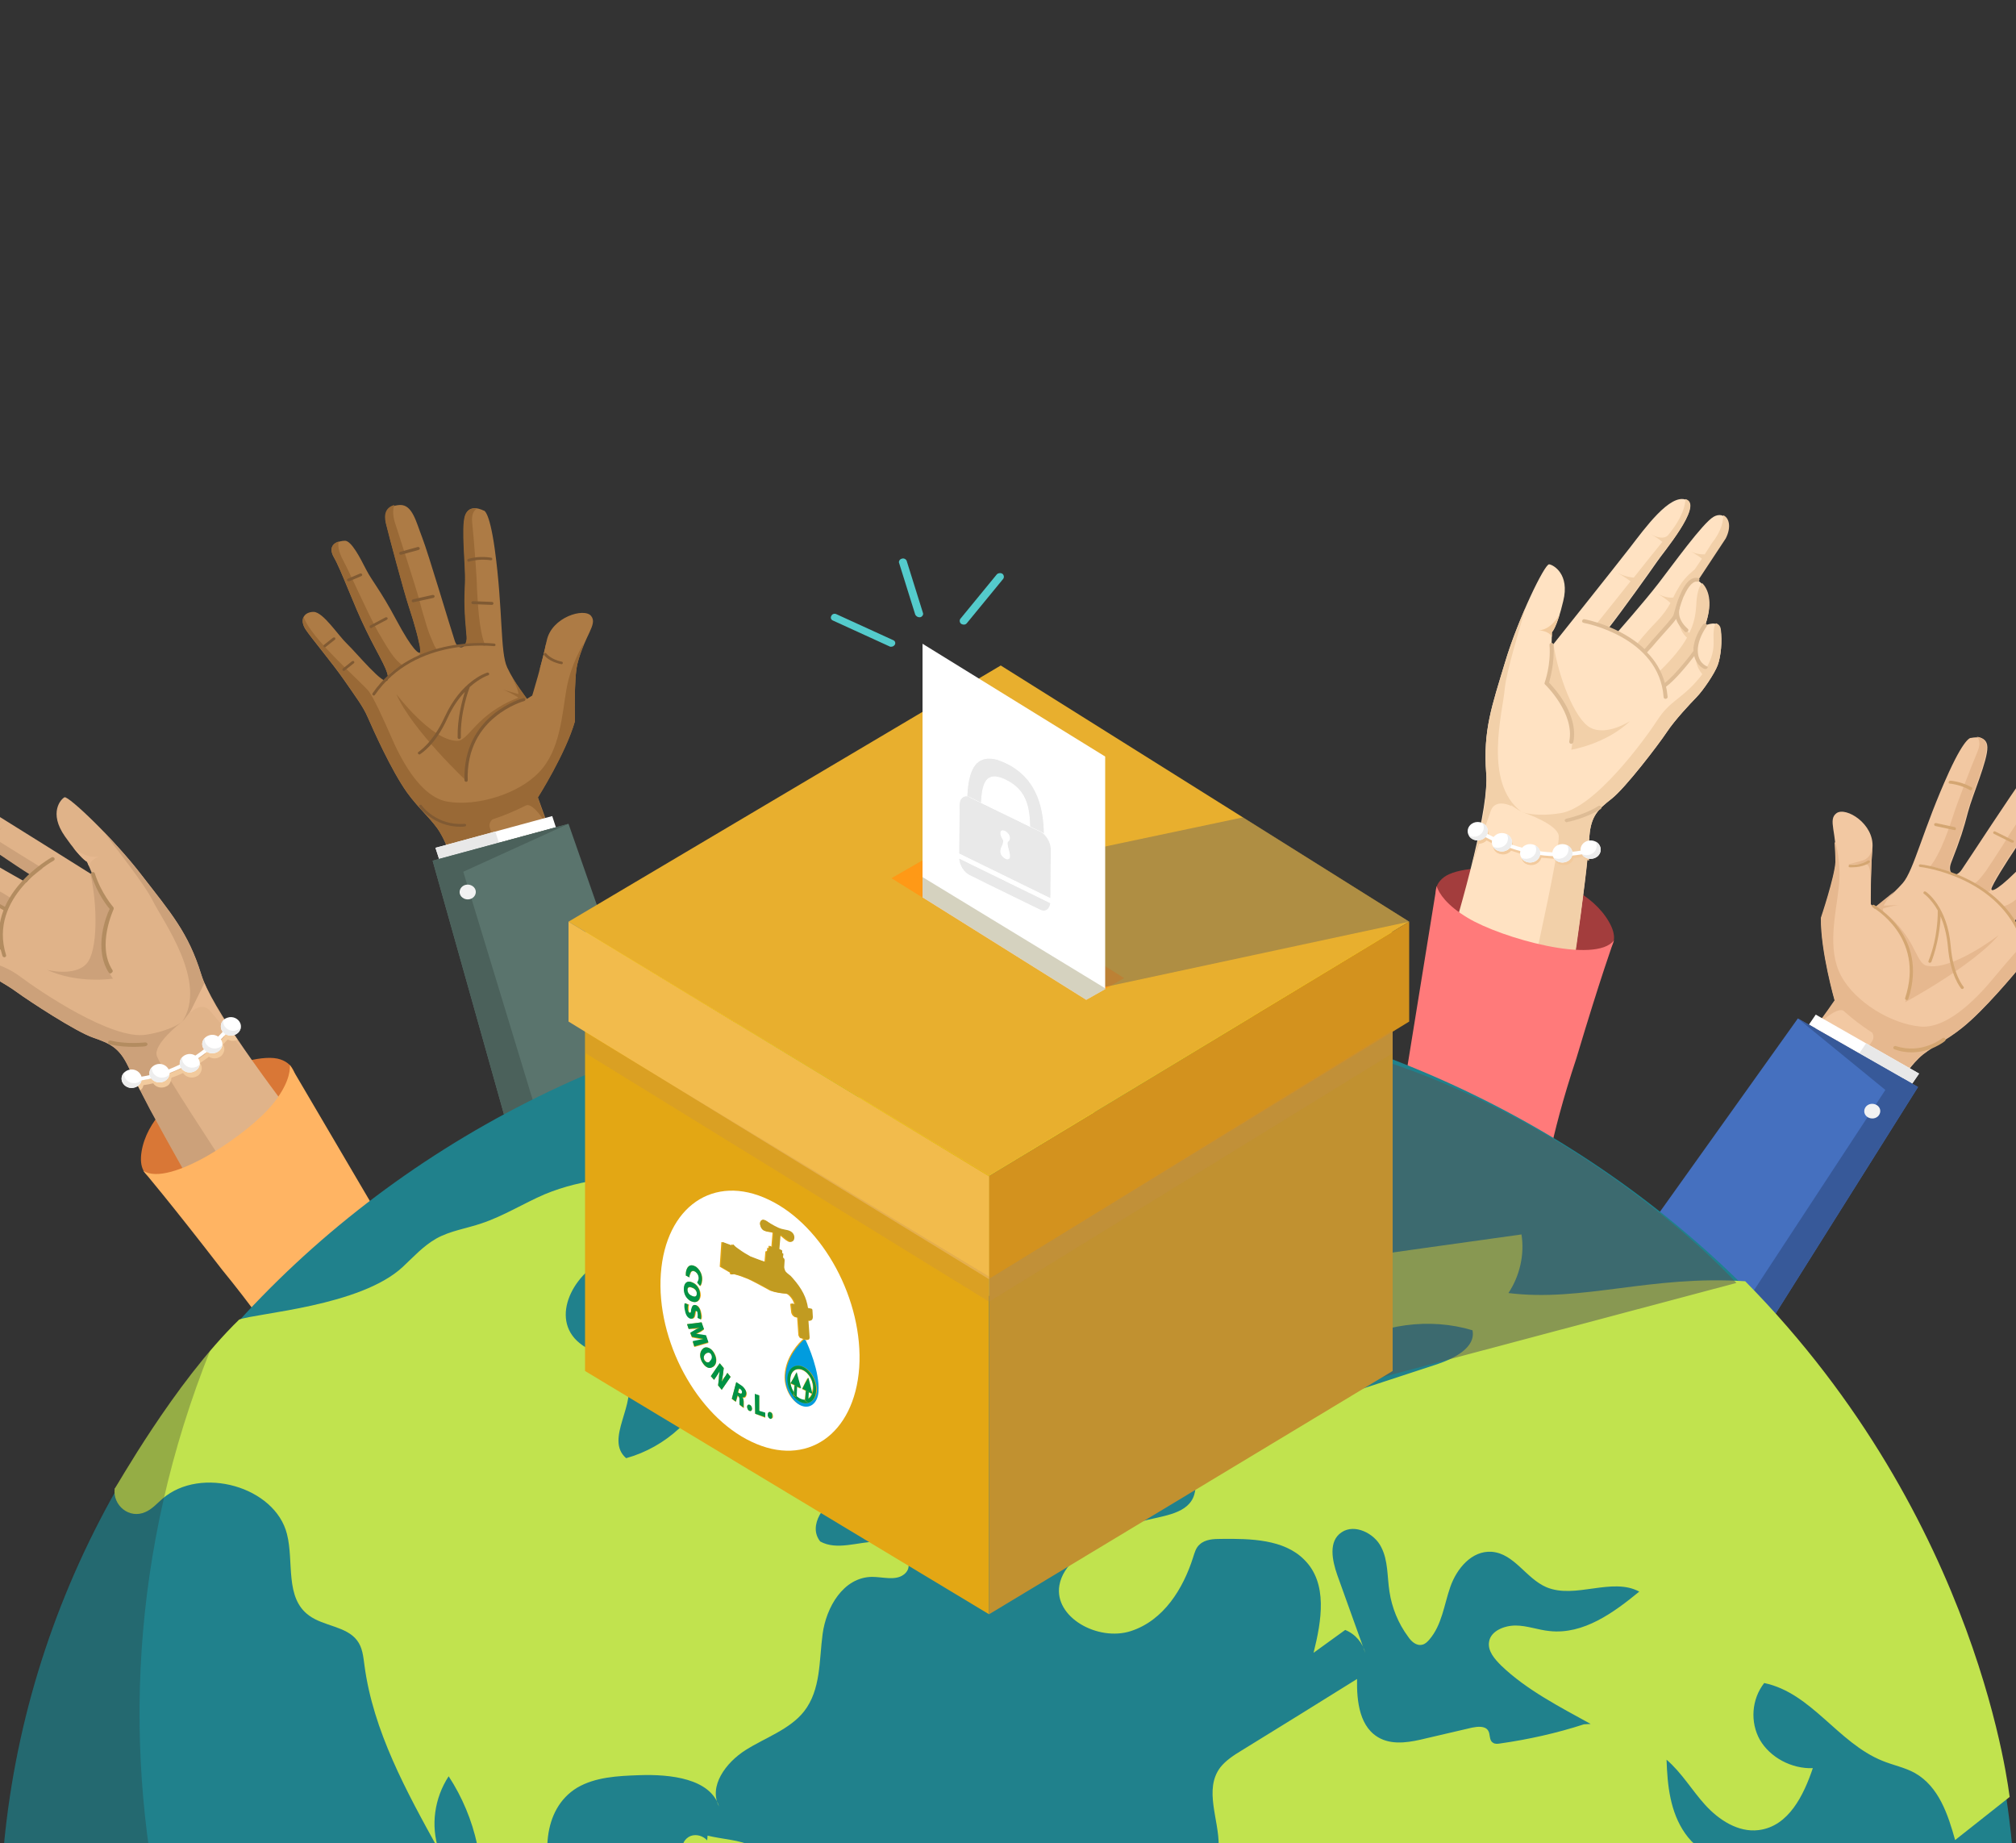 <svg width="500" height="457" viewBox="0 0 500 457" fill="none" xmlns="http://www.w3.org/2000/svg">
<rect x="0" y="0" width="500" height="457" fill="#333333" stroke="none"/>
<g id="elecciones2 1" clip-path="url(#clip0)">
<g id="elecciones 1">
<g id="mano4">
<g id="mano4_2">
<g id="Group">
<g id="Group_2">
<path id="Vector" d="M471.5 267.986C471.5 267.986 473.3 264.969 475.9 262.41C478.5 259.851 482.8 258.023 486.7 254.824C492.2 250.437 499.6 241.48 501.6 239.103C503.5 236.727 505.8 235.082 509.9 231.7C513.9 228.318 520.6 223.839 522.8 221.829C525 219.909 524.5 217.624 522.2 217.167C519.9 216.619 514.7 221.28 511.9 222.834C509 224.388 500 230.786 499.7 229.049C499.4 227.313 503.5 223.931 508.4 218.447C513.3 212.963 518.6 205.651 521.3 203C524.1 200.258 521.3 198.704 519.8 198.339C518.3 197.973 515 201.538 512.7 204.006C510.4 206.473 507.9 208.027 501.9 214.242C495.9 220.458 493.9 221.28 493.9 220.458C493.9 219.635 498 213.146 500 210.221C502 207.296 509.8 194.591 511.3 191.941C512.8 189.29 512.3 187.371 509.4 186.548C506.5 185.634 504.4 189.564 501.8 192.946C499.2 196.328 488.5 212.78 486.5 215.705C484.9 217.99 482.9 216.619 483.9 213.968C486.3 207.844 487 205.559 488.1 201.355C489.2 197.151 493 188.559 492.9 185.269C492.8 181.978 488.9 182.984 488.9 182.984C488.9 182.984 487.6 182.252 483.4 191.392C476.9 205.651 474.7 215.796 471.9 218.995C469.1 222.194 465 225.302 465 225.302L464 224.205C464 224.205 463.9 216.07 464.4 210.221C464.9 204.28 457.8 199.984 455.5 201.629C453.2 203.274 455.7 206.565 455.3 213.877C455.1 217.533 451.7 227.678 451.7 227.678C451.6 235.996 455.1 248.152 455.1 248.152L449.5 256.012L471.5 267.986Z" fill="#F2C8A2"/>
<path id="Vector_2" d="M503.1 232.979C501.1 234.532 498.1 238.188 494.7 242.21C491.4 246.232 483.5 255.189 476.3 254.549C469.1 253.909 460.1 248.517 456.6 241.936C453.1 235.355 455.3 226.672 456 220.365C456.8 214.059 455.2 208.758 455.2 208.758C455.2 208.758 455.1 208.849 455 209.032C455.1 210.403 455.2 211.957 455.2 213.785C455 217.441 451.6 227.586 451.6 227.586C451.5 235.903 455 248.06 455 248.06L454.8 248.334C453 250.984 450.2 254.732 450.2 254.732C450.2 254.732 455.8 249.065 457.4 250.802C466.3 258.662 473.5 260.673 477.2 261.221C479.8 259.21 483.3 257.474 486.6 254.823C492.1 250.436 499.5 241.479 501.5 239.102C503.4 236.726 505.7 235.081 509.8 231.699C513.8 228.317 520.5 223.839 522.7 221.828C523.8 220.822 524.2 219.817 524.1 218.994C521 223.747 505 231.425 503.1 232.979Z" fill="#E6B88F"/>
<g id="Group_3">
<path id="Vector_3" d="M463.1 214.424C463.7 214.607 463.9 216.435 464 217.898C464.1 215.43 464.2 212.505 464.4 210.037V209.946C464.3 211.043 463.8 212.871 461.8 213.419C459.6 214.059 458.2 214.333 458.2 214.333C458.2 214.333 462.1 214.15 463.1 214.424Z" fill="#E6B88F"/>
</g>
<path id="Vector_4" d="M464.9 225.118C464.9 225.118 478.5 233.71 472.5 248.517C472.5 248.517 489.3 239.468 495.7 231.882C495.7 231.882 484.1 240.839 477.9 239.468C474.8 238.828 475.4 231.608 465.4 224.844L464.9 225.118Z" fill="#E6B88F"/>
<path id="Vector_5" d="M478.6 214.973C478.6 214.973 480.9 214.973 483.8 216.344C483.4 215.887 483.3 214.973 483.7 213.876C486.1 207.752 486.8 205.467 487.9 201.263C489 197.058 492.8 188.467 492.7 185.176C492.6 183.348 491.4 182.8 490.3 182.709C490.8 183.257 491.3 184.262 490.5 186.273C489 189.746 485.3 199.435 484.5 201.994C483.7 204.462 481.3 211.865 478.6 214.973Z" fill="#E6B88F"/>
<path id="Vector_6" d="M493.7 220.365C493.9 219.634 494.3 218.994 494.6 218.355C496.2 215.521 498 212.779 499.8 210.129C501.8 207.204 509.6 194.499 511.1 191.849C512.4 189.655 512.2 187.918 510.4 186.913C510.5 187.736 510.3 189.198 509.1 190.935C507 194.042 499.8 204.462 497.4 208.483C496.9 209.306 496.4 210.129 495.9 210.86C494.8 212.596 493.7 214.242 492.6 215.887C492.1 216.527 491.6 217.258 491 217.898C490.8 218.172 490.6 218.355 490.3 218.629C490.1 218.812 489.5 218.994 489.8 219.36C489.9 219.543 490.1 219.543 490.3 219.634C491 219.908 491.5 220.274 492.1 220.64C492.4 220.822 492.8 221.097 493.2 221.097C493.3 221.097 493.4 221.097 493.5 221.005C493.5 221.005 493.6 220.914 493.6 220.822C493.6 220.64 493.7 220.548 493.7 220.365Z" fill="#E6B88F"/>
<path id="Vector_7" d="M499.7 228.226C499.9 227.769 500.3 227.22 500.4 227.129C500.8 226.581 501.3 226.032 501.7 225.484C503 224.021 504.4 222.559 505.8 221.188C506.6 220.274 507.5 219.451 508.3 218.537C513.2 213.053 518.5 205.741 521.2 203.091C523.2 201.171 522.3 199.8 521.1 199.069C521 199.8 520.6 201.354 518.7 203.274C515.8 206.198 508.9 214.607 505.3 218.172C503.8 219.634 502.3 221.188 500.6 222.559C499.5 223.473 498.2 224.478 496.7 224.753C497.5 226.215 498.4 227.495 499.5 228.683C499.5 228.5 499.6 228.409 499.7 228.226Z" fill="#E6B88F"/>
<path id="Vector_8" d="M467 225.301C467.8 225.027 470.1 224.387 471.6 224.387L467.2 224.57C467.9 222.925 469.9 221.005 469.9 221.005L464.8 225.118L467.1 226.032C467 225.849 467 225.575 467 225.301Z" fill="#E6B88F"/>
<g id="Group_4">
<path id="Vector_9" d="M488.7 195.962C488.6 195.962 488.6 195.962 488.5 195.87C486.1 194.499 483.6 194.316 483.6 194.316C483.4 194.316 483.2 194.134 483.3 193.951C483.3 193.768 483.5 193.585 483.7 193.585C483.8 193.585 486.4 193.768 489 195.23C489.2 195.322 489.2 195.505 489.1 195.687C489 195.87 488.9 195.962 488.7 195.962Z" fill="#D4A672"/>
</g>
<g id="Group_5">
<path id="Vector_10" d="M484.7 205.833L480 204.827C479.8 204.827 479.7 204.553 479.7 204.37C479.7 204.188 479.9 204.096 480.2 204.096L484.8 205.102C485 205.102 485.1 205.376 485.1 205.559C485.1 205.741 484.9 205.924 484.7 205.833Z" fill="#D4A672"/>
</g>
<g id="Group_6">
<path id="Vector_11" d="M499.1 208.94C499 208.94 499 208.94 498.9 208.94L494.5 206.747C494.3 206.655 494.3 206.473 494.4 206.29C494.5 206.107 494.7 206.107 494.9 206.198L499.3 208.392C499.5 208.483 499.5 208.666 499.4 208.849C499.4 208.94 499.2 208.94 499.1 208.94Z" fill="#D4A672"/>
</g>
<path id="Vector_12" d="M462.8 254.366C462.8 254.366 465.6 256.286 464.3 258.205C463 260.124 461.9 261.678 461.9 261.678L471.4 267.162C471.4 267.162 474.7 263.141 477.4 260.947C480.2 258.662 462.8 254.366 462.8 254.366Z" fill="#E6B88F"/>
</g>
<path id="Vector_13" d="M475.951 266.209L450.336 251.588L448.641 254.069L474.256 268.69L475.951 266.209Z" fill="white"/>
<path id="Vector_14" d="M475.968 266.216L462.821 258.711L461.126 261.192L474.273 268.696L475.968 266.216Z" fill="#E8E8E8"/>
<path id="Vector_15" d="M445.9 252.538L475.7 269.539L424.9 350.336L390.2 330.594L445.9 252.538Z" fill="#4570BF"/>
<path id="Vector_16" d="M445.9 252.538L467.6 270.27L417.9 346.04L424.9 350.336L475.7 269.539L445.9 252.538Z" fill="#375999"/>
</g>
<path id="Vector_17" d="M465.1 277.216C464.1 277.582 462.9 277.125 462.5 276.211C462.1 275.297 462.6 274.2 463.6 273.834C464.6 273.469 465.8 273.926 466.2 274.84C466.6 275.754 466.1 276.851 465.1 277.216Z" fill="#F2F2F2"/>
<g id="Group_7">
<path id="Vector_18" d="M502.3 233.527C496.5 216.709 476.5 214.333 476.3 214.333C476.1 214.333 475.9 214.424 475.9 214.607C475.9 214.79 476 214.973 476.2 214.973C476.4 214.973 495.9 217.258 501.5 233.71C501.5 233.893 501.7 233.984 501.9 233.984H502C502.2 233.893 502.3 233.71 502.3 233.527Z" fill="#D4A672"/>
<path id="Vector_19" d="M464.8 224.387C464.6 224.296 464.4 224.387 464.3 224.478C464.2 224.661 464.3 224.844 464.4 224.935C464.5 225.027 477.5 232.247 472.5 247.511C472.4 247.694 472.6 247.877 472.8 247.968H472.9C473.1 247.968 473.2 247.877 473.3 247.694C478.4 231.973 464.9 224.478 464.8 224.387Z" fill="#D4A672"/>
<path id="Vector_20" d="M483.8 234.532C483 224.844 477.8 221.188 477.6 221.097C477.4 221.005 477.2 221.005 477.1 221.188C477 221.371 477 221.554 477.2 221.645C477.2 221.645 479 222.925 480.6 225.758C480.6 226.306 480.7 232.339 478.3 238.28C478.2 238.463 478.3 238.645 478.5 238.737H478.6C478.8 238.737 478.9 238.645 479 238.554C480.7 234.075 481.2 229.597 481.3 227.22C482.1 229.14 482.8 231.516 483.1 234.624C483.7 242.027 486.3 244.952 486.4 245.135C486.5 245.226 486.6 245.226 486.7 245.226C486.8 245.226 486.9 245.226 486.9 245.135C487.1 245.043 487.1 244.769 487 244.678C486.9 244.586 484.4 241.662 483.8 234.532Z" fill="#D4A672"/>
<path id="Vector_21" d="M474.1 260.947C472.8 260.947 471.4 260.764 469.9 260.216C469.6 260.124 469.5 259.85 469.6 259.667C469.7 259.393 470 259.302 470.2 259.393C476.7 261.495 481.7 257.474 481.7 257.474C481.9 257.291 482.2 257.291 482.4 257.474C482.6 257.657 482.6 257.931 482.4 258.114C482.2 258.296 478.9 260.947 474.1 260.947Z" fill="#D4A672"/>
<path id="Vector_22" d="M459.4 215.064C459.2 215.064 459 215.064 458.8 215.064C458.6 215.064 458.4 214.881 458.5 214.699C458.5 214.516 458.7 214.333 458.9 214.424C461.7 214.607 463.2 213.419 463.2 213.419C463.4 213.328 463.6 213.328 463.7 213.419C463.8 213.602 463.8 213.785 463.7 213.876C463.6 213.967 462.1 215.064 459.4 215.064Z" fill="#D4A672"/>
</g>
</g>
</g>
<g id="mano3">
<g id="mano3_2">
<g id="Group_8">
<path id="Vector_23" d="M358.1 217.532C364.1 212.962 391 214.79 399 228.5C407 242.21 376 238.554 368.1 234.898C360.1 231.242 352.1 222.102 358.1 217.532Z" fill="#A33D3D"/>
<g id="Group_9">
<path id="Vector_24" d="M380 292.48C380.5 294.948 392 235.812 394.2 207.295C394.6 202.36 396.3 200.714 399.7 198.064C403.2 195.322 411.4 184.537 413.4 181.52C415.4 178.504 419.2 174.483 420.8 172.837C422.4 171.192 425.2 167.079 426 164.977C426.8 162.875 427.2 158.945 426.7 156.203C426.3 153.461 422.9 155.106 422.9 155.106C426 146.057 420.8 143.772 420.8 143.772C420.8 143.772 424.8 137.74 427.5 133.627C430.2 129.514 427.7 126.589 425 128.143C422.3 129.697 414.9 140.025 411.3 144.686C407.7 149.348 401 156.934 401 156.934L398.9 155.837C402 151.907 409.4 141.579 410.9 139.385C412.4 137.1 422.2 125.584 418.2 123.938C414.2 122.293 407.9 131.068 404.3 135.729C400.7 140.39 384.8 160.316 384.8 160.316L384.9 156.751C384.9 156.751 386.1 155.837 387.7 149.073C389.4 142.31 385.2 140.025 384.2 139.933C383.1 139.842 376.6 153.186 373.3 164.154C370 175.122 367.8 181.063 368.6 191.757C370 208.392 345 278.77 345 278.77" fill="#FFE2C2"/>
<path id="Vector_25" d="M427.4 127.777C427.4 128.965 427.1 131.525 424.6 134.632L422.8 137.466C421.8 137.466 420.4 137.374 419 136.552C419 136.552 421.1 137.648 422.1 138.562L420.3 141.213C420.3 141.213 418 142.95 416.6 145.235C416.1 146.057 415.5 147.063 415 148.159C414.2 148.251 412.8 148.159 411 147.154C411 147.154 413.1 148.342 414.3 149.53C413.5 150.993 412.4 152.547 410.9 154.1C407.7 157.391 406 159.676 406 159.676L407.8 161.138C407.8 161.138 408.7 162.144 410.5 159.493C412.4 156.842 416.2 152.821 416.2 152.821C416.2 152.821 415.6 146.331 421.4 143.681H421.3C421.3 143.681 425.3 137.648 428 133.535C429.5 130.611 428.8 128.326 427.4 127.777Z" fill="#F2D0A9"/>
<path id="Vector_26" d="M418.3 123.848C418.2 123.848 418.1 123.756 418 123.756C418 125.127 417.4 128.235 413.7 132.714C413.7 132.714 413.7 132.805 413.6 132.805C413.3 133.079 412.2 133.993 409.4 132.439C409.4 132.439 411.2 133.445 412.3 134.359C410.3 136.827 407.7 140.026 405.2 143.225C404.1 143.133 402.7 142.859 401 141.945C401 141.945 403.1 143.133 404.4 144.139C399.9 149.805 395.7 155.015 395.7 155.015L399.3 156.112C399.3 156.112 399.3 156.112 399.3 156.021L398.8 155.746C401.9 151.816 409.3 141.488 410.8 139.294C412.4 137.009 422.3 125.493 418.3 123.848Z" fill="#F2D0A9"/>
<path id="Vector_27" d="M422.2 144.595C421.8 144.869 421.1 145.874 420.8 148.616C420.6 150.81 420.7 153.461 419 156.934C417.1 155.837 416.4 153.735 416.4 153.735C416.4 155.837 417.5 157.299 418.4 158.122C417.1 160.498 414.9 163.24 411.5 166.531L413 170.461C413 170.461 419.5 163.972 420.6 160.59C420.6 160.59 420.8 157.939 423 154.74C425 148.982 423.5 145.966 422.2 144.595Z" fill="#F2D0A9"/>
<path id="Vector_28" d="M426.8 156.111C426.7 155.197 426.2 154.74 425.6 154.557C425.1 155.014 424.9 156.568 425 158.945C425.1 161.047 424.6 163.332 423.1 165.8C421.5 164.52 420.8 162.966 420.8 162.966C420.3 164.429 421.5 166.348 422.2 167.171C421.7 167.902 421 168.633 420.3 169.456C416.6 173.477 414 174.026 411.1 178.504C408.2 182.983 395.7 200.257 387.1 201.628C380.8 202.634 377.9 201.446 377.4 201.354C378.2 201.537 386.5 204.462 386.6 207.387C386.8 210.494 381 236.726 381 236.726L390 241.296C390 241.296 391.8 229.323 393 219.36C393.7 214.059 394.1 209.032 394.2 207.295C394.6 202.36 396.3 200.714 399.7 198.064C403.1 195.413 411.4 184.537 413.4 181.52C415.4 178.504 419.2 174.483 420.8 172.837C422.4 171.192 425.2 167.079 426 164.977C426.8 162.783 427.2 158.853 426.8 156.111Z" fill="#F2D0A9"/>
<path id="Vector_29" d="M388.6 203.913C388.4 203.913 388.2 203.731 388.1 203.548C388 203.274 388.2 203.091 388.5 202.999C388.5 202.999 392.9 202.085 396.4 199.892C396.6 199.709 396.9 199.8 397.1 199.983C397.3 200.166 397.2 200.44 397 200.623C393.3 202.908 388.9 203.822 388.7 203.822C388.7 203.913 388.6 203.913 388.6 203.913Z" fill="#DEBC95"/>
<path id="Vector_30" d="M385.1 159.95C385 161.961 384.8 165.891 383.9 169.638C383.9 169.638 391.8 176.036 389.7 185.908C389.7 185.908 398.3 184.537 404.3 178.778C404.3 178.778 398.5 182.617 394.4 180.424C390.5 178.321 386.4 167.536 385.3 159.676L385.1 159.95Z" fill="#F2D0A9"/>
<path id="Vector_31" d="M384.9 157.939V156.751C384.9 156.751 385.6 156.203 386.8 152.364C386.2 153.461 384.3 156.203 381.6 156.294C381.6 156.294 384.2 156.385 384.9 157.939Z" fill="#F2CA9D"/>
<g id="Group_10">
<path id="Vector_32" d="M423.2 165.16C423.2 165.16 420.8 164.246 421.1 160.681C421.3 158.579 422.4 156.568 423.3 155.289C423.4 155.106 423.4 154.832 423.1 154.649C422.9 154.557 422.6 154.557 422.4 154.832C421.4 156.203 420.2 158.396 420 160.681C420 160.955 420 161.23 420 161.412C419.7 161.869 415.7 167.171 412.9 169.364C412.1 166.348 410.5 163.789 408.5 161.778C409.8 160.224 411.1 158.853 412.2 157.574C413.7 155.837 415 154.557 415.7 153.461C416 154.466 416.7 155.563 417.9 156.66C418 156.751 418.1 156.751 418.2 156.751C418.3 156.751 418.5 156.66 418.6 156.568C418.8 156.385 418.8 156.111 418.6 155.928C415.7 153.369 416.5 150.993 416.6 150.901C416.6 150.81 416.6 150.81 416.6 150.719C416.8 149.987 417.1 149.073 417.5 148.068C418.2 146.514 419.5 144.046 420.8 144.229C420.9 144.229 421 144.229 421.1 144.229C421.4 144.138 421.5 143.955 421.5 143.681C421.5 143.498 421.2 143.315 421 143.315C419.4 143.041 417.9 144.503 416.6 147.702C416 149.073 415.7 150.262 415.4 151.267C415.2 151.998 415.1 152.547 414.9 152.821C414.2 153.826 412.9 155.289 411.5 156.842C410.4 158.031 409.2 159.402 407.9 160.955C401.8 155.197 393.1 153.552 393 153.552C392.7 153.461 392.5 153.643 392.4 153.918C392.3 154.192 392.5 154.375 392.8 154.466C393 154.466 411.5 157.939 412.6 172.837C412.6 173.112 412.8 173.294 413.1 173.294C413.4 173.294 413.6 173.02 413.6 172.837C413.5 171.923 413.4 171.101 413.2 170.278C415.5 168.633 418.8 164.52 420.2 162.692C420.8 165.16 422.7 165.891 422.8 165.891C422.9 165.891 422.9 165.891 423 165.891C423.2 165.891 423.4 165.8 423.5 165.617C423.6 165.525 423.5 165.251 423.2 165.16Z" fill="#DEBC95"/>
<path id="Vector_33" d="M385.3 159.859C385.3 159.584 385 159.402 384.8 159.402C384.5 159.402 384.3 159.676 384.3 159.859C384.7 165.068 383.1 169.181 383.1 169.273C383 169.456 383.1 169.638 383.2 169.73C383.3 169.821 390.6 176.859 389.2 183.897C389.2 184.171 389.3 184.354 389.6 184.445H389.7C389.9 184.445 390.1 184.262 390.2 184.08C391.6 177.133 385.4 170.552 384.2 169.273C384.4 168.359 385.6 164.52 385.3 159.859Z" fill="#DEBC95"/>
</g>
<path id="Vector_34" d="M373.2 170.827C373.6 166.348 377.2 155.014 378.3 150.81C376.5 154.923 374.6 159.767 373.3 164.154C370 175.122 367.8 181.063 368.6 191.757C368.7 192.854 368.7 193.951 368.6 195.139C368.4 201.171 366.7 208.392 365.3 213.51V213.693C365.3 213.693 368.5 204.553 369.7 201.171C370.8 197.79 374.9 199.892 374.9 199.892L374.7 199.618C376.3 200.714 377.3 201.263 377.3 201.263C367.8 194.042 372.7 176.585 373.2 170.827Z" fill="#F2D0A9"/>
</g>
<path id="Vector_35" d="M356.3 219.726C356.9 221.554 358.8 224.478 364 227.586C372.3 232.613 395.8 239.194 400.3 233.161C400.3 233.161 397 242.21 391 262.318C384 283.34 383 294.308 383 294.308L346 283.34L356.3 219.726Z" fill="#FF7A7A"/>
</g>
<path id="Vector_36" d="M394.1 209.306C392.9 209.489 392 210.403 392 211.591C392 211.682 392 211.774 392 211.865C391.3 211.957 390.6 212.048 389.9 212.139C389.9 212.048 389.9 212.048 389.9 211.957V211.865C389.8 211.682 389.8 211.591 389.7 211.408C389.7 211.408 389.7 211.408 389.7 211.317C389.5 210.951 389.1 210.677 388.8 210.494C388.4 210.311 388 210.22 387.6 210.22C386.3 210.22 385.3 211.134 385.1 212.231C384 212.139 383 212.048 382 211.957C382 211.957 382 211.957 382 211.865V211.774C381.9 211.591 381.9 211.5 381.8 211.317C381.8 211.317 381.8 211.317 381.8 211.225C381.6 210.86 381.2 210.586 380.9 210.403C380.5 210.22 380.1 210.129 379.7 210.129C378.9 210.129 378.2 210.494 377.7 211.043C376.8 210.768 375.9 210.494 375.1 210.22C375.1 210.037 375.2 209.854 375.2 209.672C375.2 209.489 375.2 209.306 375.1 209.123V209.032C375 208.849 375 208.758 374.9 208.575C374.9 208.575 374.9 208.575 374.9 208.483C374.7 208.118 374.3 207.844 374 207.661C373.6 207.478 373.2 207.387 372.8 207.387C371.9 207.387 371.2 207.752 370.7 208.392C370.1 208.118 369.6 207.844 369.1 207.569C369.2 207.387 369.2 207.112 369.2 206.93C369.2 206.747 369.2 206.564 369.1 206.381V206.29C369 206.107 369 206.016 368.9 205.833C368.9 205.833 368.9 205.833 368.9 205.741C368.7 205.376 368.3 205.102 368 204.919C367.8 204.827 367.7 204.736 367.5 204.736L366.5 209.215C366.6 209.215 366.7 209.215 366.8 209.215C367.6 209.215 368.3 208.849 368.7 208.392C369.2 208.666 369.7 208.94 370.3 209.215C370.3 209.397 370.3 209.489 370.3 209.672C370.3 210.494 370.8 211.225 371.5 211.591C371.5 211.591 371.5 211.591 371.6 211.591C371.8 211.682 371.9 211.774 372.1 211.774H372.2C372.4 211.865 372.6 211.865 372.8 211.865C373.6 211.865 374.3 211.5 374.8 210.951C375.6 211.225 376.5 211.5 377.4 211.774C377.3 211.957 377.3 212.139 377.3 212.322C377.3 213.145 377.8 213.876 378.5 214.242C378.5 214.242 378.5 214.242 378.6 214.242C378.8 214.333 378.9 214.424 379.1 214.424H379.2C379.4 214.516 379.6 214.516 379.8 214.516C381 214.516 382 213.693 382.3 212.688C383.3 212.779 384.4 212.871 385.5 212.962C385.7 213.51 386.1 213.967 386.6 214.242C386.6 214.242 386.6 214.242 386.7 214.242C386.9 214.333 387 214.424 387.2 214.424H387.3C387.5 214.516 387.7 214.516 387.9 214.516C389.1 214.516 390.1 213.785 390.3 212.779C391.1 212.688 391.9 212.596 392.7 212.414C392.9 212.779 393.2 213.053 393.6 213.236C393.6 213.236 393.6 213.236 393.7 213.236C393.8 213.328 393.9 213.328 394.1 213.419V209.306Z" fill="#F2CA9D"/>
<g id="Group_11">
<path id="Vector_37" d="M386.6 212.322C374.1 212.322 365.3 205.65 365.2 205.559L365.8 204.827C365.9 204.919 378.8 214.699 395.3 210.22L395.6 211.134C392.5 211.957 389.4 212.322 386.6 212.322Z" fill="white"/>
<g id="Group_12">
<path id="Vector_38" d="M366.5 208.392C367.881 208.392 369 207.369 369 206.107C369 204.845 367.881 203.822 366.5 203.822C365.119 203.822 364 204.845 364 206.107C364 207.369 365.119 208.392 366.5 208.392Z" fill="white"/>
<g id="Group_13">
<path id="Vector_39" d="M367.7 204.096C367.9 204.462 368 204.827 368 205.193C368 206.473 366.9 207.478 365.5 207.478C365.1 207.478 364.7 207.387 364.3 207.204C364.7 207.935 365.5 208.392 366.5 208.392C367.9 208.392 369 207.387 369 206.107C369 205.284 368.5 204.462 367.7 204.096Z" fill="#EDEDED"/>
</g>
</g>
<g id="Group_14">
<path id="Vector_40" d="M372.5 211.134C373.881 211.134 375 210.111 375 208.849C375 207.587 373.881 206.564 372.5 206.564C371.119 206.564 370 207.587 370 208.849C370 210.111 371.119 211.134 372.5 211.134Z" fill="white"/>
<g id="Group_15">
<path id="Vector_41" d="M373.7 206.838C373.9 207.204 374 207.569 374 207.935C374 209.215 372.9 210.22 371.5 210.22C371.1 210.22 370.7 210.129 370.3 209.946C370.7 210.677 371.5 211.134 372.5 211.134C373.9 211.134 375 210.129 375 208.849C375 208.026 374.5 207.204 373.7 206.838Z" fill="#EDEDED"/>
</g>
</g>
<g id="Group_16">
<path id="Vector_42" d="M379.5 213.876C380.881 213.876 382 212.853 382 211.591C382 210.329 380.881 209.306 379.5 209.306C378.119 209.306 377 210.329 377 211.591C377 212.853 378.119 213.876 379.5 213.876Z" fill="white"/>
<g id="Group_17">
<path id="Vector_43" d="M380.7 209.58C380.9 209.946 381 210.311 381 210.677C381 211.957 379.9 212.962 378.5 212.962C378.1 212.962 377.7 212.871 377.3 212.688C377.7 213.419 378.5 213.876 379.5 213.876C380.9 213.876 382 212.871 382 211.591C382 210.768 381.5 209.946 380.7 209.58Z" fill="#EDEDED"/>
</g>
</g>
<g id="Group_18">
<path id="Vector_44" d="M387.5 213.876C388.881 213.876 390 212.853 390 211.591C390 210.329 388.881 209.306 387.5 209.306C386.119 209.306 385 210.329 385 211.591C385 212.853 386.119 213.876 387.5 213.876Z" fill="white"/>
<g id="Group_19">
<path id="Vector_45" d="M388.7 209.58C388.9 209.946 389 210.311 389 210.677C389 211.957 387.9 212.962 386.5 212.962C386.1 212.962 385.7 212.871 385.3 212.688C385.7 213.419 386.5 213.876 387.5 213.876C388.9 213.876 390 212.871 390 211.591C390 210.768 389.5 209.946 388.7 209.58Z" fill="#EDEDED"/>
</g>
</g>
<g id="Group_20">
<path id="Vector_46" d="M394.5 212.962C395.881 212.962 397 211.939 397 210.677C397 209.415 395.881 208.392 394.5 208.392C393.119 208.392 392 209.415 392 210.677C392 211.939 393.119 212.962 394.5 212.962Z" fill="white"/>
<g id="Group_21">
<path id="Vector_47" d="M395.7 208.666C395.9 209.032 396 209.397 396 209.763C396 211.043 394.9 212.048 393.5 212.048C393.1 212.048 392.7 211.957 392.3 211.774C392.7 212.505 393.5 212.962 394.5 212.962C395.9 212.962 397 211.957 397 210.677C397 209.854 396.5 209.032 395.7 208.666Z" fill="#EDEDED"/>
</g>
</g>
</g>
</g>
</g>
<g id="mano2">
<g id="mano2_2">
<g id="Group_22">
<g id="Group_23">
<g id="Group_24">
<g id="Group_25">
<path id="Vector_48" d="M111.8 212.962C111.8 212.962 111 209.58 109.2 206.564C107.4 203.456 103.9 200.623 101 196.601C97 191.026 92.4 180.606 91.2 177.864C90 175.122 88.3 172.929 85.4 168.724C82.5 164.52 77.4 158.488 75.8 156.111C74.2 153.643 75.4 151.724 77.8 151.724C80.2 151.815 83.8 157.482 86.1 159.676C88.4 161.869 95.3 170.278 96.1 168.633C96.9 166.988 93.9 162.783 90.8 156.294C87.6 149.805 84.7 141.487 82.8 138.197C80.9 134.906 84.1 134.084 85.6 134.084C87.2 134.175 89.3 138.288 90.8 141.213C92.3 144.138 94.3 146.24 98.3 153.735C102.3 161.23 104 162.418 104.3 161.687C104.6 160.864 102.5 153.643 101.4 150.353C100.3 147.063 96.5 132.896 95.8 129.971C95.1 127.046 96.1 125.401 99.2 125.218C102.3 125.127 103.2 129.422 104.7 133.261C106.2 137.1 111.7 155.654 112.8 158.945C113.7 161.595 116 160.681 115.8 157.848C115.2 151.358 115.2 148.982 115.4 144.595C115.6 140.299 114.4 131.068 115.4 127.869C116.4 124.67 119.9 126.589 119.9 126.589C119.9 126.589 121.3 126.132 122.7 136.095C124.8 151.45 124 161.687 125.8 165.525C127.6 169.364 130.7 173.294 130.7 173.294L132 172.472C132 172.472 134.4 164.703 135.6 158.853C136.8 153.004 144.9 150.627 146.6 152.729C148.3 154.832 145 157.482 143.2 164.611C142.3 168.176 142.6 178.778 142.6 178.778C140.3 186.822 133.4 197.698 133.4 197.698L136.6 206.564L111.8 212.962Z" fill="#AD7B45"/>
</g>
<g id="Group_26">
<path id="Vector_49" d="M91.5 171.466C92.9 173.477 94.8 177.682 96.9 182.434C98.9 187.096 103.9 197.698 111.1 198.795C118.2 199.983 128.5 196.967 133.7 191.483C139 185.999 139.4 177.042 140.5 170.827C141.6 164.611 144.6 159.859 144.6 159.859C144.6 159.859 144.6 159.95 144.7 160.133C144.2 161.412 143.6 162.875 143.2 164.703C142.3 168.267 142.6 178.87 142.6 178.87C140.3 186.913 133.4 197.79 133.4 197.79L133.5 198.155C134.4 201.08 136.1 205.376 136.1 205.376C136.1 205.376 132.3 198.521 130.3 199.8C119.5 205.193 111.9 205.467 108.2 205.01C106.3 202.451 103.4 199.892 101 196.51C97 190.935 92.4 180.515 91.2 177.773C90 175.031 88.3 172.837 85.4 168.633C82.5 164.429 77.4 158.396 75.8 156.02C75 154.832 74.9 153.735 75.3 152.912C76.9 158.213 90.1 169.547 91.5 171.466Z" fill="#996936"/>
</g>
<g id="Group_27">
<g id="Group_28">
<path id="Vector_50" d="M135.5 163.332C134.9 163.332 134.2 165.068 133.7 166.439C134.4 164.063 135.1 161.23 135.6 158.762V158.67C135.4 159.767 135.3 161.595 137.1 162.692C139 163.789 140.3 164.429 140.3 164.429C140.3 164.429 136.6 163.332 135.5 163.332Z" fill="#AD7B45"/>
</g>
</g>
<g id="Group_29">
<path id="Vector_51" d="M120.4 160.133C120.4 160.133 118.2 159.584 114.9 160.224C115.4 159.859 115.8 159.036 115.7 157.848C115.1 151.358 115.1 148.982 115.3 144.595C115.5 140.299 114.3 131.068 115.3 127.869C115.9 126.132 117.2 125.949 118.3 126.132C117.6 126.498 116.9 127.412 117.1 129.514C117.5 133.17 118.3 143.498 118.3 146.057C118.5 148.708 118.7 156.477 120.4 160.133Z" fill="#996936"/>
</g>
<g id="Group_30">
<path id="Vector_52" d="M104.2 161.595C104.2 161.413 104.2 161.321 104.2 161.138C104.2 160.864 104.1 160.59 104.1 160.224C103.9 159.31 103.7 158.488 103.5 157.574C102.9 155.106 102.1 152.638 101.3 150.17C100.2 146.88 96.4 132.713 95.7 129.788C95.1 127.32 95.8 125.767 97.8 125.218C97.5 126.041 97.3 127.412 97.9 129.423C99 132.896 102.9 144.778 104.1 149.165C104.5 150.81 105 152.455 105.5 154.101C105.9 155.563 106.4 157.025 107 158.396C107.2 158.945 107.5 159.493 107.7 160.042C107.8 160.316 108.5 161.138 108.3 161.321C108.2 161.413 108.1 161.413 108 161.504C106.8 161.87 105.5 162.235 104.3 162.601H104.2C104.1 162.601 104.1 162.509 104.1 162.509C104 162.327 104.2 161.961 104.2 161.595Z" fill="#996936"/>
</g>
<g id="Group_31">
<path id="Vector_53" d="M96.2 167.719C96 165.708 93.5 161.778 90.8 156.203C87.6 149.713 84.7 141.396 82.8 138.105C81.5 135.729 82.7 134.632 84 134.267C83.8 134.998 83.8 136.552 85.1 138.928C87 142.493 91.3 152.272 93.7 156.568C96.2 160.864 97.9 163.789 99.8 164.886C99.8 164.886 98.3 165.617 96.8 166.896C96.4 167.353 96.2 167.719 96.2 167.719Z" fill="#996936"/>
</g>
<path id="Vector_54" d="M129.2 173.477L130.7 173.294L127 168.085C127 168.085 128.4 170.461 128.6 172.106L124.4 170.918C125.8 171.284 127.9 172.563 128.5 172.929C128.5 172.929 128.5 172.929 128.5 173.02C117.9 177.133 116.3 183.805 113.3 183.714C106.9 183.531 98.3 172.106 98.3 172.106C102.2 181.063 115.8 193.768 115.8 193.768C114.5 180.149 126 174.757 129.2 173.477Z" fill="#996936"/>
<g id="Group_32">
<path id="Vector_55" d="M116.3 139.294C116.1 139.294 116 139.202 115.9 139.019C115.8 138.837 116 138.654 116.2 138.562C119.1 137.74 121.7 138.288 121.8 138.288C122 138.288 122.1 138.471 122.1 138.654C122.1 138.837 121.9 138.928 121.7 138.928C121.7 138.928 119.2 138.471 116.5 139.202C116.3 139.294 116.3 139.294 116.3 139.294Z" fill="#805A33"/>
</g>
<g id="Group_33">
<path id="Vector_56" d="M99.4 137.557C99.2 137.557 99.1 137.466 99 137.283C98.9 137.1 99.1 136.917 99.3 136.826L103.6 135.638C103.8 135.546 104 135.729 104.1 135.912C104.2 136.095 104 136.277 103.8 136.369L99.5 137.557H99.4Z" fill="#805A33"/>
</g>
<g id="Group_34">
<path id="Vector_57" d="M122 149.987C122 149.987 121.9 149.987 122 149.987L117.3 149.805C117.1 149.805 116.9 149.622 116.9 149.439C116.9 149.256 117.1 149.073 117.3 149.073L122 149.256C122.2 149.256 122.4 149.439 122.4 149.622C122.3 149.896 122.2 149.987 122 149.987Z" fill="#805A33"/>
</g>
<g id="Group_35">
<path id="Vector_58" d="M102.5 149.348C102.3 149.348 102.2 149.256 102.1 149.073C102.1 148.891 102.2 148.708 102.4 148.616L107.3 147.52C107.5 147.52 107.7 147.611 107.8 147.794C107.8 147.977 107.7 148.159 107.5 148.251L102.5 149.348Z" fill="#805A33"/>
</g>
<g id="Group_36">
<path id="Vector_59" d="M86.4 144.138C86.3 144.138 86.1 144.046 86.1 143.955C86 143.772 86.1 143.589 86.3 143.498L89.3 142.218C89.5 142.127 89.7 142.218 89.8 142.401C89.9 142.584 89.8 142.767 89.6 142.858L86.6 144.138C86.6 144.138 86.5 144.138 86.4 144.138Z" fill="#805A33"/>
</g>
<g id="Group_37">
<path id="Vector_60" d="M92 155.746C91.9 155.746 91.7 155.654 91.7 155.563C91.6 155.38 91.7 155.197 91.8 155.106L95.6 153.095C95.8 153.004 96 153.095 96.1 153.186C96.2 153.369 96.1 153.552 96 153.643L92.2 155.654C92.2 155.746 92.1 155.746 92 155.746Z" fill="#805A33"/>
</g>
<g id="Group_38">
<path id="Vector_61" d="M80.6 160.498C80.5 160.498 80.4 160.498 80.3 160.407C80.2 160.224 80.2 160.041 80.3 159.95L82.6 158.122C82.8 158.031 83 158.031 83.1 158.122C83.2 158.305 83.2 158.488 83.1 158.579L80.8 160.407C80.7 160.498 80.7 160.498 80.6 160.498Z" fill="#805A33"/>
</g>
<g id="Group_39">
<path id="Vector_62" d="M85.3 166.348C85.2 166.348 85.1 166.348 85 166.257C84.9 166.074 84.9 165.891 85 165.8L87.3 163.972C87.5 163.88 87.7 163.88 87.8 163.972C87.9 164.154 87.9 164.337 87.8 164.429L85.5 166.257C85.5 166.348 85.4 166.348 85.3 166.348Z" fill="#805A33"/>
</g>
<g id="Group_40">
<path id="Vector_63" d="M124.1 201.994C124.1 201.994 120.8 203.091 121.5 205.284C122.2 207.478 122.8 209.215 122.8 209.215L112 212.139C112 212.139 110 207.478 108 204.645C106.1 201.811 124.1 201.994 124.1 201.994Z" fill="#996936"/>
</g>
</g>
<g id="Group_41">
<path id="Vector_64" d="M108.927 213.026L137.873 205.159L136.961 202.356L108.015 210.223L108.927 213.026Z" fill="white"/>
</g>
<g id="Group_42">
<path id="Vector_65" d="M108.898 213.033L123.755 208.996L122.843 206.192L107.986 210.23L108.898 213.033Z" fill="#E8E8E8"/>
</g>
<g id="Group_43">
<path id="Vector_66" d="M141 204.279L107.3 213.419L132.7 303.722L172 293.028L141 204.279Z" fill="#5A746D"/>
</g>
<g id="Group_44">
<path id="Vector_67" d="M141 204.279L114.9 216.161L140.8 301.254L132.7 303.722L107.3 213.419L141 204.279Z" fill="#4B615B"/>
</g>
</g>
<g id="Group_45">
<path id="Vector_68" d="M114 221.371C114.1 222.376 115.1 223.107 116.2 223.016C117.3 222.925 118.1 222.011 118 221.005C117.9 220 116.9 219.269 115.8 219.36C114.7 219.451 113.9 220.365 114 221.371Z" fill="#F2F2F2"/>
</g>
</g>
<path id="Vector_69" d="M121.3 166.988C121.2 166.805 121 166.714 120.8 166.805C120.5 166.896 114.4 168.816 110.3 177.773C107.3 184.354 103.8 186.365 103.8 186.456C103.6 186.547 103.6 186.73 103.7 186.913C103.8 187.004 103.9 187.096 104 187.096C104.1 187.096 104.1 187.096 104.2 187.004C104.3 186.913 107.9 184.902 111 178.047C112.3 175.214 113.8 173.112 115.3 171.558C114.6 173.751 113.4 178.23 113.5 182.891C113.5 183.074 113.7 183.257 113.9 183.257C114.1 183.257 114.3 183.074 114.3 182.891C114.1 176.676 116.3 170.918 116.5 170.37C119 168.085 121.1 167.445 121.1 167.445C121.3 167.353 121.4 167.171 121.3 166.988Z" fill="#805A33"/>
<g id="Group_46">
<path id="Vector_70" d="M92.7 172.472C92.6 172.472 92.6 172.472 92.5 172.38C92.3 172.289 92.3 172.106 92.4 171.923C102.6 157.117 122.4 159.584 122.6 159.584C122.8 159.584 122.9 159.767 122.9 159.95C122.9 160.133 122.7 160.224 122.5 160.224C122.3 160.224 103 157.848 93 172.289C92.9 172.472 92.8 172.472 92.7 172.472Z" fill="#805A33"/>
</g>
<g id="Group_47">
<path id="Vector_71" d="M114.2 205.01C107.6 205.01 104 200.166 104 200.075C103.9 199.892 103.9 199.709 104.1 199.618C104.3 199.526 104.5 199.526 104.6 199.709C104.6 199.8 108.3 204.827 115.2 204.279C115.4 204.279 115.6 204.37 115.6 204.553C115.6 204.736 115.5 204.919 115.3 204.919C115 205.01 114.6 205.01 114.2 205.01Z" fill="#805A33"/>
</g>
<g id="Group_48">
<path id="Vector_72" d="M115.6 193.859C115.4 193.859 115.2 193.677 115.2 193.494C114.7 177.225 129.7 173.112 129.8 173.112C130 173.02 130.2 173.203 130.3 173.386C130.4 173.569 130.2 173.751 130 173.843C130 173.843 126.3 174.848 122.8 177.773C119.5 180.424 115.7 185.359 116 193.585C116 193.677 115.8 193.859 115.6 193.859Z" fill="#805A33"/>
</g>
<g id="Group_49">
<path id="Vector_73" d="M139.3 164.703C139.2 164.703 139.2 164.703 139.3 164.703C136.2 164.154 135 162.509 134.9 162.418C134.8 162.235 134.8 162.052 135 161.961C135.2 161.869 135.4 161.869 135.5 162.052C135.5 162.052 136.6 163.515 139.3 164.063C139.5 164.063 139.6 164.246 139.6 164.429C139.6 164.52 139.4 164.703 139.3 164.703Z" fill="#805A33"/>
</g>
</g>
</g>
<g id="mano1">
<g id="mano1_2">
<g id="Group_50">
<path id="Vector_74" d="M69.5 262.684C62.2 260.216 37.5 270.361 35.1 285.625C32.7 300.98 60.4 287.91 66.6 282.06C72.7 276.119 76.8 265.06 69.5 262.684Z" fill="#D97736"/>
<g id="Group_51">
<path id="Vector_75" d="M76.7 339.917C77.2 342.384 44.4 290.378 31.7 264.237C29.5 259.759 27.3 258.753 23.1 257.291C18.8 255.829 7.1 248.151 4.1 245.957C1.1 243.764 -4 241.113 -6.1 240.016C-8.2 238.92 -12.4 235.903 -13.9 234.167C-15.5 232.43 -17.2 228.866 -17.9 226.124C-18.6 223.382 -14.7 223.93 -14.7 223.93C-21 216.435 -17 212.596 -17 212.596C-17 212.596 -23 208.118 -27.1 205.102C-31.2 202.085 -29.9 198.521 -26.7 199.161C-23.6 199.8 -12.8 207.204 -7.7 210.494C-2.6 213.785 6.5 218.812 6.5 218.812L8 217.075C3.6 214.333 -7.1 206.93 -9.4 205.284C-11.6 203.639 -25.1 195.87 -22 193.037C-18.9 190.295 -9.7 196.601 -4.5 199.8C0.7 202.999 23 216.984 23 216.984L21.6 213.693C21.6 213.693 20.2 213.236 16.1 207.387C12 201.537 15.1 198.155 16 197.698C17 197.333 28.1 207.844 35.2 217.075C42.4 226.398 46.7 231.242 49.9 241.57C54.8 257.657 104.4 316.153 104.4 316.153" fill="#E0B389"/>
<path id="Vector_76" d="M-1.5 207.844C-0.7 206.473 0.9 204.736 0.9 204.736C-0.3 206.107 -1.6 206.838 -2.6 207.204C-6.2 205.01 -9.8 202.725 -12.6 201.08C-11.9 199.892 -10.6 198.429 -10.6 198.429C-12.7 200.714 -14 200.257 -14.4 200.075C-14.4 200.075 -14.5 200.075 -14.5 199.983C-19.7 196.967 -21.3 194.225 -21.8 192.945C-21.9 193.037 -22 193.037 -22.1 193.128C-25.2 195.87 -11.7 203.731 -9.5 205.376C-7.3 207.021 3.5 214.424 7.9 217.166L7.6 217.532H7.7L10.6 215.338C10.7 215.43 4.8 211.774 -1.5 207.844Z" fill="#CCA17A"/>
<path id="Vector_77" d="M-3.5 219.269C-5.5 218.263 -7.1 217.166 -8.4 216.07C-7.8 214.607 -6.2 212.779 -6.2 212.779C-7.5 214.333 -8.8 214.79 -9.6 214.973C-10.6 214.15 -11.4 213.328 -12.2 212.688C-14.4 211.043 -17.2 210.129 -17.2 210.129L-19.9 208.118C-19.3 206.93 -17.8 205.284 -17.8 205.284C-18.8 206.473 -20.2 207.021 -21.1 207.295L-23.9 205.284C-27.4 203.182 -28.6 200.897 -29.1 199.709C-30.3 200.714 -30 203.091 -27.2 205.193C-23.1 208.209 -17.1 212.688 -17.1 212.688C-17.1 212.688 -17.1 212.688 -17.2 212.779C-10.8 213.419 -9 219.726 -9 219.726C-9 219.726 -3.9 222.376 -1.2 224.296C1.5 226.215 2 225.027 2 225.027L3.1 223.107C3.2 223.016 0.8 221.279 -3.5 219.269Z" fill="#CCA17A"/>
<g id="Group_52">
<path id="Vector_78" d="M31.7 264.237C29.5 259.759 27.3 258.753 23.1 257.291C18.8 255.829 7.1 248.151 4.1 245.957C1.1 243.764 -4 241.113 -6.1 240.016C-8.2 238.92 -12.4 235.903 -13.9 234.167C-15.5 232.43 -17.2 228.866 -17.9 226.124C-18.1 225.21 -17.8 224.661 -17.3 224.296C-16.7 224.57 -15.9 225.941 -15.1 228.226C-14.1 231.242 -11.8 234.075 -6.8 236.635C-1.8 239.194 0.8 239.011 5.2 242.301C9.6 245.592 27.8 258.022 36.3 256.56C42.5 255.554 44.9 253.544 45.3 253.269C44.6 253.726 37.9 259.028 38.9 261.861C39.9 264.877 55 287.727 55 287.727L48.2 294.856C48.2 294.856 42.1 284.163 37.2 275.114C34.7 270.361 32.5 265.791 31.7 264.237Z" fill="#CCA17A"/>
</g>
<path id="Vector_79" d="M0.3 231.242V235.446C0.3 235.446 -8.2 231.333 -10.5 228.5C-10.5 228.5 -11.7 226.124 -14.9 223.747C-18.9 218.812 -18.6 215.521 -17.8 213.876C-17.3 214.059 -16.3 214.699 -15 217.166C-13.4 220.822 -11.9 225.758 0.3 231.242Z" fill="#CCA17A"/>
<path id="Vector_80" d="M1.1 237.366C0.9 237.366 0.7 237.274 0.6 237C-4.2 222.011 12.7 212.688 12.8 212.596C13 212.505 13.3 212.505 13.5 212.779C13.6 212.962 13.6 213.236 13.3 213.419C13.1 213.51 -3 222.468 1.5 236.817C1.6 237.092 1.4 237.274 1.2 237.366H1.1Z" fill="#B38C60"/>
<path id="Vector_81" d="M1.5 225.027C-0.4 223.93 -1.8 223.199 -3.4 222.285C-5.4 221.188 -7.1 220.274 -8.1 219.543C-8.4 219.36 -8.7 218.812 -9.2 218.172C-9.8 217.349 -10.5 216.344 -11.6 215.247C-14.1 212.688 -16 211.774 -17.4 212.505C-17.6 212.596 -17.8 212.779 -17.7 212.962C-17.7 213.236 -17.4 213.419 -17.1 213.328C-17 213.328 -16.9 213.236 -16.8 213.236C-15.6 212.596 -13.4 214.607 -12.2 215.795C-11.4 216.618 -10.9 217.349 -10.4 217.989C-10.4 218.08 -10.4 218.08 -10.3 218.172C-10.3 218.172 -8.5 220.274 -10.3 223.564C-10.4 223.747 -10.3 224.021 -10.1 224.204C-10 224.204 -10 224.296 -9.9 224.296C-9.7 224.296 -9.5 224.204 -9.5 224.021C-8.7 222.559 -8.5 221.371 -8.6 220.365C-7.5 221.188 -5.9 222.011 -3.8 223.107C-2.2 223.93 -0.6 224.844 1.3 225.941C1.3 226.032 1.8 225.21 1.5 225.027Z" fill="#B38C60"/>
<path id="Vector_82" d="M0.6 234.624C-2.7 233.801 -9.2 229.414 -9.7 229.14C-9.8 228.957 -9.9 228.683 -10 228.409C-11 226.398 -12.9 224.661 -14.4 223.656C-14.6 223.473 -14.9 223.564 -15.1 223.747C-15.3 223.93 -15.2 224.204 -15 224.387C-13.6 225.392 -11.8 226.855 -10.9 228.774C-9.3 231.973 -11.1 233.527 -11.2 233.618C-11.4 233.801 -11.4 234.075 -11.2 234.258C-11.1 234.35 -11 234.441 -10.8 234.441C-10.7 234.441 -10.6 234.441 -10.5 234.35C-10.4 234.258 -8.9 232.979 -9.3 230.511C-7.2 231.882 -2.4 234.807 0.4 235.538H0.5C0.7 235.538 0.9 235.446 1 235.172C1 234.898 0.8 234.624 0.6 234.624Z" fill="#B38C60"/>
<path id="Vector_83" d="M33.1 259.576C31.4 259.576 29.3 259.485 27.2 258.936C26.9 258.845 26.8 258.662 26.8 258.388C26.9 258.114 27.1 258.022 27.4 258.022C31.5 259.028 36 258.479 36 258.479C36.3 258.479 36.5 258.662 36.6 258.845C36.6 259.119 36.4 259.302 36.2 259.393C36 259.485 34.8 259.576 33.1 259.576Z" fill="#B38C60"/>
<path id="Vector_84" d="M22.7 216.801C23.5 218.72 25.2 222.285 27.4 225.575C27.4 225.575 22.3 233.984 28 242.667C28 242.667 19.4 244.038 11.6 240.473C11.6 240.473 18.5 242.301 21.5 238.92C24.3 235.721 24.2 224.296 22.4 216.618L22.7 216.801Z" fill="#CCA17A"/>
<path id="Vector_85" d="M22.1 214.881L21.6 213.693C21.6 213.693 20.7 213.328 18.2 210.22C19.2 211.043 22 213.053 24.6 212.322C24.6 212.322 22.2 213.236 22.1 214.881Z" fill="#E6B88F"/>
<path id="Vector_86" d="M37.9 223.382C35.9 219.269 28.3 209.763 25.6 206.107C28.8 209.489 32.4 213.419 35.2 217.166C42.4 226.489 46.7 231.333 49.9 241.662C50.2 242.667 50.6 243.764 51.1 244.861C48.1 250.07 45.2 253.361 45.2 253.361C51.6 243.581 40.5 228.591 37.9 223.382Z" fill="#CCA17A"/>
<path id="Vector_87" d="M27.4 241.387C27.2 241.387 27.1 241.296 27 241.205C23.1 235.172 26.4 226.946 27.2 225.392C26.5 224.57 24 221.371 22.6 216.801C22.5 216.527 22.7 216.344 22.9 216.252C23.2 216.161 23.4 216.344 23.5 216.527C25.1 221.554 28.1 224.935 28.1 224.935C28.2 225.027 28.2 225.21 28.2 225.392C28.2 225.484 23.9 234.441 27.9 240.565C28 240.748 28 241.022 27.7 241.205C27.5 241.387 27.5 241.387 27.4 241.387Z" fill="#B38C60"/>
<path id="Vector_88" d="M47 251.259L50.7 243.764C53 249.613 57.6 256.468 61 261.13L61.1 261.313C61.1 261.313 54.7 253.726 52.3 250.893C50.1 247.968 47 251.259 47 251.259Z" fill="#E6B88F"/>
</g>
<path id="Vector_89" d="M71.9 264.055C72 265.974 71.3 269.264 67.6 273.834C61.7 281.146 42 294.582 35.5 290.286C35.5 290.286 41.9 297.781 55.1 314.873C69.5 332.513 74.5 342.476 74.5 342.476L105.2 320.723L71.9 264.055Z" fill="#FFB463"/>
</g>
<path id="Vector_90" d="M32.6 266.065C33.8 265.883 35 266.522 35.4 267.528C35.4 267.619 35.5 267.711 35.5 267.802C36.2 267.711 36.9 267.528 37.5 267.436C37.5 267.345 37.5 267.345 37.5 267.254C37.5 267.162 37.5 267.162 37.5 267.162C37.5 266.979 37.5 266.797 37.5 266.705C37.5 266.705 37.5 266.705 37.5 266.614C37.6 266.248 37.8 265.883 38.1 265.608C38.4 265.334 38.7 265.06 39.1 264.969C40.3 264.603 41.6 265.06 42.2 266.157C43.2 265.791 44.1 265.334 45 264.969C45 264.969 45 264.969 45 264.877C45 264.786 45 264.786 45 264.786C45 264.603 45 264.42 45 264.329C45 264.329 45 264.329 45 264.237C45.1 263.872 45.3 263.506 45.6 263.232C45.9 262.958 46.2 262.684 46.6 262.592C47.4 262.318 48.2 262.501 48.8 262.866C49.6 262.318 50.3 261.861 51 261.313C50.9 261.13 50.8 261.038 50.7 260.856C50.6 260.673 50.6 260.49 50.6 260.307C50.6 260.216 50.6 260.216 50.6 260.216C50.6 260.033 50.6 259.85 50.6 259.759C50.6 259.759 50.6 259.759 50.6 259.667C50.7 259.302 50.9 258.936 51.2 258.662C51.5 258.388 51.8 258.114 52.2 258.022C53 257.748 53.9 257.931 54.5 258.296C54.9 257.839 55.3 257.474 55.7 257.017C55.6 256.834 55.4 256.651 55.4 256.468C55.3 256.286 55.3 256.103 55.3 255.92C55.3 255.829 55.3 255.829 55.3 255.829C55.3 255.646 55.3 255.463 55.3 255.372C55.3 255.372 55.3 255.372 55.3 255.28C55.4 254.915 55.6 254.549 55.9 254.275C56 254.183 56.1 254.092 56.3 253.909L58.9 257.839C58.8 257.839 58.7 257.931 58.6 257.931C57.9 258.205 57.1 258.114 56.5 257.748C56.1 258.114 55.7 258.571 55.3 259.028C55.4 259.119 55.5 259.302 55.5 259.393C55.8 260.124 55.6 260.947 55.1 261.587C55 261.678 54.9 261.861 54.7 261.952L54.6 262.044C54.4 262.135 54.2 262.227 54 262.318C53.2 262.592 52.4 262.409 51.8 262.044C51.1 262.592 50.4 263.049 49.6 263.598C49.7 263.78 49.8 263.963 49.9 264.146C50.2 264.877 50 265.7 49.5 266.34C49.4 266.431 49.3 266.614 49.1 266.705L49 266.797C48.8 266.888 48.6 266.979 48.4 267.071C47.2 267.436 46 266.979 45.4 266.065C44.5 266.522 43.5 266.888 42.5 267.254C42.5 267.802 42.3 268.35 42 268.807C41.9 268.899 41.8 269.082 41.6 269.173L41.5 269.264C41.3 269.356 41.1 269.447 40.9 269.539C39.8 269.904 38.6 269.539 38 268.625C37.2 268.807 36.4 268.99 35.6 269.082C35.5 269.447 35.4 269.813 35.1 270.087C35 270.178 34.9 270.27 34.8 270.361L32.6 266.065Z" fill="#F2CA9D"/>
<g id="Group_53">
<path id="Vector_91" d="M31.7 268.259L31.6 267.345C48.8 266.431 57.3 253.269 57.4 253.087L58.3 253.544C58.2 253.635 49.5 267.254 31.7 268.259Z" fill="white"/>
<g id="Group_54">
<path id="Vector_92" d="M54.9 255.28C55.4 256.468 56.8 257.108 58.1 256.651C59.4 256.194 60.1 254.915 59.6 253.726C59.1 252.538 57.7 251.898 56.4 252.355C55.1 252.721 54.5 254.092 54.9 255.28Z" fill="white"/>
<g id="Group_55">
<path id="Vector_93" d="M55.4 252.995C55.3 253.361 55.4 253.726 55.5 254.092C56 255.28 57.4 255.92 58.7 255.463C59.1 255.372 59.4 255.097 59.7 254.823C59.6 255.646 59 256.377 58.1 256.651C56.8 257.108 55.4 256.468 54.9 255.28C54.6 254.458 54.8 253.544 55.4 252.995Z" fill="#EDEDED"/>
</g>
</g>
<g id="Group_56">
<path id="Vector_94" d="M50.3 259.667C50.8 260.856 52.2 261.495 53.5 261.038C54.8 260.581 55.5 259.302 55 258.114C54.5 256.925 53.1 256.286 51.8 256.743C50.5 257.2 49.8 258.479 50.3 259.667Z" fill="white"/>
<g id="Group_57">
<path id="Vector_95" d="M50.8 257.382C50.7 257.748 50.8 258.114 50.9 258.479C51.4 259.667 52.8 260.307 54.1 259.85C54.5 259.759 54.8 259.485 55.1 259.21C55 260.033 54.4 260.764 53.5 261.038C52.2 261.495 50.8 260.856 50.3 259.667C50 258.845 50.2 258.022 50.8 257.382Z" fill="#EDEDED"/>
</g>
</g>
<g id="Group_58">
<path id="Vector_96" d="M44.7 264.42C45.2 265.608 46.6 266.248 47.9 265.791C49.2 265.334 49.9 264.055 49.4 262.866C48.9 261.678 47.5 261.038 46.2 261.495C44.9 261.952 44.3 263.232 44.7 264.42Z" fill="white"/>
<g id="Group_59">
<path id="Vector_97" d="M45.2 262.135C45.1 262.501 45.2 262.866 45.3 263.232C45.8 264.42 47.2 265.06 48.5 264.603C48.9 264.512 49.2 264.237 49.5 263.963C49.4 264.786 48.8 265.517 47.9 265.791C46.6 266.248 45.2 265.608 44.7 264.42C44.4 263.598 44.6 262.775 45.2 262.135Z" fill="#EDEDED"/>
</g>
</g>
<g id="Group_60">
<path id="Vector_98" d="M37.2 266.888C37.7 268.076 39.1 268.716 40.4 268.259C41.7 267.802 42.4 266.522 41.9 265.334C41.4 264.146 40 263.506 38.7 263.963C37.4 264.42 36.7 265.791 37.2 266.888Z" fill="white"/>
<g id="Group_61">
<path id="Vector_99" d="M37.7 264.603C37.6 264.969 37.7 265.334 37.8 265.7C38.3 266.888 39.7 267.528 41 267.071C41.4 266.979 41.7 266.705 42 266.431C41.9 267.254 41.3 267.985 40.4 268.259C39.1 268.716 37.7 268.076 37.2 266.888C36.9 266.157 37.1 265.243 37.7 264.603Z" fill="#EDEDED"/>
</g>
</g>
<g id="Group_62">
<path id="Vector_100" d="M30.3 268.259C30.8 269.447 32.2 270.087 33.5 269.63C34.8 269.173 35.5 267.893 35 266.705C34.5 265.517 33.1 264.877 31.8 265.334C30.5 265.791 29.8 267.071 30.3 268.259Z" fill="white"/>
<g id="Group_63">
<path id="Vector_101" d="M30.8 265.974C30.7 266.34 30.8 266.705 30.9 267.071C31.4 268.259 32.8 268.899 34.1 268.442C34.5 268.35 34.8 268.076 35.1 267.802C35 268.625 34.4 269.356 33.5 269.63C32.2 270.087 30.8 269.447 30.3 268.259C30 267.436 30.2 266.522 30.8 265.974Z" fill="#EDEDED"/>
</g>
</g>
</g>
</g>
</g>
<g id="OBJECTS">
<g id="Group_64">
<g id="Group_65">
<g id="Group_66">
<path id="Vector_102" d="M250 711.275C388.071 711.275 500 606.926 500 478.205C500 349.484 388.071 245.135 250 245.135C111.929 245.135 0 349.484 0 478.205C0 606.926 111.929 711.275 250 711.275Z" fill="#20818C"/>
<g id="Group_67">
<g id="Group_68">
<path id="Vector_103" fill-rule="evenodd" clip-rule="evenodd" d="M59.314 327.212C63.725 325.567 89.412 323.922 99.902 314.142C102.549 311.674 105 308.932 108.235 307.104C111.667 305.185 115.686 304.636 119.412 303.357C124.902 301.529 129.804 298.421 135.098 296.136C154.118 288.276 176.078 292.937 196.176 297.781C200.294 298.787 205.588 301.711 203.824 305.367C203.039 307.013 201.078 307.835 199.804 309.206C198.039 311.126 198.137 314.233 200 316.153C194.216 322.276 180.98 317.981 180.588 309.846C170.98 310.212 160.98 308.292 151.961 311.4C142.941 314.507 136.373 325.932 143.039 332.422C146.765 335.986 153.333 336.9 155.392 341.562C158.235 347.96 149.804 356.826 155.294 361.578C165.196 358.836 173.333 351.25 176.471 342.019C178.235 336.9 180.588 329.771 186.275 330.685C187.941 330.959 189.412 331.965 190.784 332.879C197.941 337.266 206.961 338.546 214.314 342.567C221.765 346.68 227.353 356.003 222.451 362.584C219.412 366.605 213.627 367.885 209.02 370.261C204.314 372.638 200.294 378.305 203.431 382.235C207.549 384.52 212.745 382.326 217.647 382.235C222.451 382.143 227.843 387.719 224.118 390.461C222.059 392.015 218.922 391.009 216.275 391.009C209.118 391.101 204.902 398.595 204.02 405.176C203.137 411.757 203.627 418.978 199.412 424.37C195.882 428.849 189.804 430.86 184.902 433.967C180 437.075 175.686 442.924 178.333 447.951C176.176 441.005 166.275 439.908 158.529 440.182C153.235 440.365 147.647 440.639 143.137 443.29C134.314 448.683 134.412 461.022 138.039 470.253C141.765 470.893 144.314 466.414 148.039 465.683C153.137 464.678 156.275 470.801 156.765 475.646C157.157 480.49 157.745 486.614 162.647 488.259C164.412 488.807 166.471 488.624 168.137 489.447C171.863 491.184 171.667 496.393 174.412 499.318C177.157 502.152 181.863 502.06 185.882 501.877C197.255 501.329 208.627 501.786 219.902 503.157C231.078 504.528 236.961 516.776 238.137 527.287C252.941 525.641 272.059 526.738 285.098 533.502C290.49 548.766 274.51 555.986 271.471 571.798C270.784 575.637 270.98 579.659 269.51 583.223C264.216 595.928 242.451 594.923 234.706 606.53C228.431 615.853 233.529 630.386 224.51 637.606C220.392 640.897 214.118 641.537 210.686 645.467C208.039 648.392 207.647 652.505 206.471 656.161C204.412 662.559 199.216 667.677 196.863 673.984C192.745 685.226 199.412 689.979 197.745 691.532C196.078 693.086 191.373 692.172 189.314 689.979C185.49 685.866 184.412 678.188 183.824 672.43C182.843 663.655 181.863 654.79 183.235 646.015C184.706 636.692 188.824 628.009 190.882 618.778C192.941 609.638 192.647 599.218 186.275 591.906C184.118 589.439 181.373 587.428 179.412 584.777C177.353 582.035 176.275 578.653 175.196 575.454C173.922 571.341 172.549 567.137 171.275 563.024C170.392 560.191 169.412 557.266 169.706 554.25C170.294 546.206 178.431 540.814 184.51 535.056C190.588 529.297 194.608 518.878 187.745 513.942C178.824 509.281 169.902 504.619 160.882 499.958C158.824 498.861 156.765 497.764 155.294 496.119C153.039 493.469 152.745 489.721 150.784 486.888C144.608 477.656 127.843 482.501 118.922 475.463C120.784 463.398 118.039 450.785 111.275 440.457C107.745 445.849 106.765 452.704 108.824 458.737C100.784 444.204 92.549 429.214 90.392 412.945C90.098 410.752 89.902 408.467 88.529 406.73C85.882 403.257 80.294 403.257 76.667 400.606C70.588 396.219 72.941 387.353 71.177 380.407C68.235 368.616 49.804 363.406 40.294 371.632C38.922 372.821 37.745 374.192 36.078 374.923C32.059 376.751 27.941 373.278 28.431 369.165C28.529 369.347 43.137 342.933 59.314 327.212Z" fill="#C1E34E"/>
</g>
<g id="Group_69">
<path id="Vector_104" fill-rule="evenodd" clip-rule="evenodd" d="M208.431 287.453C209.804 290.378 210.196 293.668 209.706 296.776C209.51 297.964 209.118 299.244 209.412 300.523C210 302.808 212.451 303.996 214.412 305.367C223.627 311.674 223.627 324.287 222.843 334.89C227.059 334.89 231.078 332.33 232.647 328.674C233.137 327.486 233.431 326.115 234.216 325.018C236.078 322.276 240 321.911 243.431 321.545C252.059 320.631 260.49 317.981 267.941 313.868C268.823 313.411 269.804 312.862 270.392 312.04C271.372 310.669 271.176 308.749 271.961 307.195C274.902 300.797 288.431 305.733 291.373 299.335C291.765 298.421 291.863 297.507 291.961 296.593C292.549 291.383 293.137 286.173 293.725 280.964C293.922 279.227 294.02 277.308 293.039 275.845C291.176 273.377 287.157 273.926 284.412 275.48C281.667 277.033 279.412 279.41 276.372 280.232C272.353 276.028 266.373 271.458 260.98 274.109C259.314 274.931 258.039 276.394 256.471 277.308C252.451 279.501 247.157 277.765 243.431 275.114C239.706 272.463 236.569 268.99 232.353 267.071C225.784 264.237 217.157 266.431 213.137 272.006C210.882 275.023 210 278.861 207.255 281.603C206.274 282.609 205.098 283.523 204.902 284.802C204.706 286.082 206.569 287.453 207.549 286.539" fill="#C1E34E"/>
</g>
<g id="Group_70">
<path id="Vector_105" fill-rule="evenodd" clip-rule="evenodd" d="M175.392 456.36C174.412 455.263 172.745 454.715 171.274 455.263C169.902 455.812 168.922 457.366 169.412 458.737C170 460.199 171.765 460.839 173.333 461.387C179.216 463.215 185 464.952 190.882 466.78C192.843 463.581 190.196 459.468 186.765 457.823C183.333 456.177 179.216 456.086 175.49 455.172" fill="#C1E34E"/>
</g>
<g id="Group_71">
<path id="Vector_106" fill-rule="evenodd" clip-rule="evenodd" d="M432.843 317.706C409.314 316.153 392.549 322.916 374.118 320.631C376.961 316.335 378.137 311.034 377.353 306.099C360.98 308.384 344.51 310.669 328.137 313.045C328.039 315.696 328.039 318.346 327.941 320.905C325.882 321.362 323.922 321.911 321.863 322.368C322.353 327.943 327.157 332.97 333.137 334.158C342.353 328.309 354.608 326.664 365.196 329.863C366.078 334.067 360.784 336.809 356.471 338.271C348.627 340.831 340.882 343.39 333.039 345.949C333.039 342.933 331.863 340.008 330 337.54C322.647 336.9 315.294 342.019 313.823 348.782C311.078 351.524 305.686 349.057 304.608 345.492C303.529 341.836 305.098 338.089 306.471 334.524C307.843 330.959 308.823 326.846 306.765 323.647C301.863 328.583 296.863 333.793 294.51 340.099C292.157 346.497 293.235 354.449 299.02 358.562C294.608 360.664 297.843 367.245 295.882 371.45C293.922 375.654 287.745 375.928 282.941 377.299C279.608 378.213 276.569 380.041 273.529 381.778C268.823 384.52 263.627 387.993 262.745 393.111C261.373 401.063 272.353 407.096 280.49 404.445C288.627 401.794 293.431 393.934 295.882 386.256C296.274 385.068 296.569 383.789 297.549 382.966C298.922 381.686 300.98 381.595 302.843 381.595C310.196 381.504 318.431 381.686 323.431 386.713C329.412 392.563 327.745 401.977 325.784 409.838C328.431 407.918 330.98 406.09 333.627 404.171C336.176 405.176 338.039 407.461 338.627 409.929C336.274 403.44 334.02 397.042 331.667 390.552C330.392 386.896 329.412 382.143 332.745 379.95C335.98 377.756 340.882 380.224 342.549 383.606C344.314 386.988 344.02 390.918 344.608 394.665C345.196 398.595 346.765 402.526 349.216 405.816C350 407.004 351.274 408.192 352.745 407.827C353.529 407.644 354.02 407.096 354.51 406.547C357.647 402.891 358.137 397.956 359.706 393.477C361.274 388.998 365 384.428 370 384.794C375.588 385.251 378.431 391.375 383.529 393.568C390.686 396.585 399.804 391.009 406.569 394.665C400.196 399.875 392.745 405.359 384.314 404.445C381.471 404.171 378.725 403.074 375.882 403.074C373.039 403.074 369.706 404.445 369.314 407.096C368.922 409.381 370.686 411.391 372.353 413.037C378.529 418.978 386.863 423.273 394.51 427.478L392.843 427.569C386.078 429.763 379.118 431.317 372.059 432.322C371.471 432.413 370.784 432.505 370.294 432.139C369.216 431.499 369.706 429.946 369.02 429.032C368.235 427.935 366.471 428.118 365.098 428.392C361.274 429.306 357.549 430.128 353.725 431.042C350 431.956 345.882 432.779 342.451 431.134C337.157 428.575 336.471 421.902 336.569 416.327C327.059 422.268 317.451 428.209 307.941 434.059C305.98 435.247 304.02 436.526 302.647 438.263C298.529 443.747 302.353 451.15 302.255 457.731C302.255 465.317 297.157 473.269 300.882 480.033C301.373 480.947 302.059 481.861 303.039 482.501C304.314 483.415 305.98 483.872 307.451 484.42C312.549 486.339 316.667 490.27 318.529 495.114L319.02 496.028C323.039 500.781 332.745 495.571 338.431 492.555C344.118 489.538 351.569 486.339 356.569 490.27C358.627 491.823 359.608 494.2 360.196 496.576C362.941 507.544 358.137 520.889 366.176 529.389C368.725 532.039 372.255 533.867 374.412 536.792C377.843 541.545 376.961 548.4 381.078 552.604C383.333 554.889 386.863 556.26 387.843 559.185C388.922 562.384 386.274 565.857 387.549 569.056C388.922 572.621 394.608 573.169 397.843 570.793C401.078 568.417 402.255 564.395 402.843 560.648C403.431 556.9 403.627 552.97 405.588 549.588C409.118 543.556 410.98 533.136 413.529 526.738C415.49 521.894 413.529 516.319 414.804 511.2C416.274 505.625 423.431 499.41 426.373 494.291C429.608 488.716 434.608 484.968 434.804 478.662C435 470.253 435.294 469.156 435.49 460.747C429.314 463.398 421.667 460.016 417.941 454.624C414.216 449.322 413.529 442.65 413.333 436.344C417.157 439.634 419.608 443.93 422.941 447.586C426.274 451.242 431.078 454.441 436.176 453.801C443.627 452.887 447.353 445.118 449.608 438.446C444.314 438.629 439.02 435.795 436.471 431.408C434.02 427.021 434.412 421.354 437.549 417.332C449.314 419.8 455.784 432.139 466.863 436.618C469.51 437.715 472.451 438.263 474.902 439.634C480.882 443.016 483.137 449.962 484.902 456.269C489.412 452.704 493.922 449.14 498.431 445.575C498.333 445.849 491.569 377.208 432.843 317.706Z" fill="#C1E34E"/>
</g>
</g>
</g>
<path id="Vector_107" opacity="0.3" d="M413.235 653.784C369.412 689.065 312.353 710.361 250 710.361C111.961 710.361 0 605.982 0 477.291C0 423.639 19.412 374.192 52.157 334.798C-26.863 532.039 172.843 752.588 413.235 653.784Z" fill="#2F2F2F"/>
</g>
</g>
<path id="Vector_108" opacity="0.53" d="M270.284 360.776L430.654 318.123C430.654 318.123 395.587 279.213 339.813 261.969L270.284 360.776Z" fill="#555555"/>
<g id="Group_72">
<path id="Vector_109" d="M145.1 231.193L245.3 291.517V400.283L145.1 339.959V231.193Z" fill="#E3A714"/>
<path id="Vector_110" d="M345.4 231.193L245.3 291.517V400.283L345.4 339.959V231.193Z" fill="#C19130"/>
<path id="Vector_111" d="M145.1 231.193L247.6 169.864L345.4 231.193L245.3 291.517L145.1 231.193Z" fill="#FFD700"/>
<g id="Group_73">
<path id="Vector_112" d="M349.5 228.542V253.312L245.3 317.109V291.7L349.5 228.542Z" fill="#D3921E"/>
<path id="Vector_113" d="M141 228.542L248.2 165.019L349.5 228.542L245.3 291.517L141 228.542Z" fill="#E8AF2E"/>
<path id="Vector_114" d="M141 228.542V253.312L245.3 317.2V291.7L141 228.542Z" fill="#F2BB4C"/>
</g>
<path id="Vector_115" opacity="0.25" d="M145.1 255.962L245.8 316.835L345.4 255.414V261.172L245.3 322.776L145.1 261.081V255.962Z" fill="#C18D53"/>
<path id="Vector_116" d="M221.1 217.757L230.5 212.365L278.8 242.527L269.4 247.919L221.1 217.757Z" fill="#FF9916"/>
<g id="Group_74" opacity="0.25">
<path id="Vector_117" opacity="0.25" d="M276.1 244.08L278.8 242.527L230.5 212.365L221.1 217.757L223.8 219.494L230.5 215.655L276.1 244.08Z" fill="#FF9916"/>
</g>
<path id="Vector_118" opacity="0.42" d="M274.1 244.72L349.5 228.542L308.3 202.676L231.7 218.854L274.1 244.72Z" fill="#616161"/>
<path id="Vector_119" d="M228.8 222.51V159.627L274.1 187.595V245.269L269.4 247.919L228.8 222.51Z" fill="white"/>
<path id="Vector_120" opacity="0.65" d="M274.3 245.177L228.8 217.483V222.51L269.4 247.919L274.3 245.177Z" fill="#BFBA9D"/>
<g id="Group_75" opacity="0.78">
<g id="Group_76" opacity="0.78">
<g id="Group_77" opacity="0.78">
<g id="Group_78" opacity="0.78">
<g id="Group_79" opacity="0.78">
<g id="Group_80" opacity="0.78">
<g id="Group_81" opacity="0.78">
<g id="Group_82" opacity="0.78">
<path id="Vector_121" opacity="0.78" d="M245.7 188.144C240.9 187.778 240.1 193.262 239.9 197.466C240.2 197.466 240.4 197.558 240.7 197.741L243.3 199.02C243.5 195.09 244.2 192.348 246.9 192.531C247.6 192.622 248.5 192.805 249.5 193.353C254.4 195.73 255.4 199.843 255.5 204.961L258.2 206.241C258.4 206.332 258.7 206.515 258.9 206.698C258.8 201.305 257.7 193.262 249.6 189.332C247.9 188.509 246.7 188.144 245.7 188.144Z" fill="#353535"/>
<path id="Vector_122" opacity="0.78" d="M237.9 212.913C238 214.558 239.1 216.295 240.4 216.935L244.8 219.128L257.9 225.526C258.2 225.709 258.5 225.709 258.7 225.8C259.6 225.892 260.3 225.161 260.5 223.972L237.9 212.913Z" fill="#303030"/>
<path id="Vector_123" opacity="0.78" d="M249.8 213.096C249.6 213.096 249.5 213.004 249.3 212.913C248.6 212.547 248.1 211.816 248.1 211.176C248.1 209.897 248.8 209.714 248.8 208.434C248.8 208.252 248.1 207.429 248.1 206.606C248.1 206.058 248.4 205.875 248.7 205.875C248.9 205.875 249.1 205.967 249.3 206.058C250 206.424 250.5 207.155 250.5 207.795C250.5 208.526 249.9 208.709 249.9 208.983C249.9 210.262 250.5 211.085 250.5 212.365C250.5 212.913 250.2 213.096 249.8 213.096ZM239.8 197.466C238.8 197.375 238 198.198 238 199.569L237.9 211.633L260.5 222.693L260.6 211.359V210.628C260.6 209.166 259.8 207.612 258.7 206.698C258.5 206.515 258.2 206.332 258 206.241L255.3 204.961L243.1 199.02L240.5 197.741C240.4 197.558 240.1 197.466 239.8 197.466Z" fill="#303030"/>
</g>
</g>
</g>
</g>
</g>
</g>
</g>
</g>
<g id="Capa_2_1_">
<g id="Group_83">
<g id="Group_84">
<g id="Group_85">
<g id="Group_86">
<g id="Group_87">
<g id="Group_88">
<path id="Vector_124" d="M183.4 344.255L183.1 345.26L183.4 345.443C183.5 345.534 183.5 345.534 183.6 345.534C183.8 345.626 184.1 345.534 184.2 345.352C184.3 344.986 184.1 344.712 183.8 344.438C183.6 344.346 183.5 344.255 183.4 344.255ZM176.1 335.48C175.8 335.298 175.4 335.389 175.1 335.663C174.5 336.029 174.4 336.669 174.8 337.308C174.9 337.491 175.1 337.674 175.3 337.765C175.6 337.948 175.9 337.857 176.3 337.583C176.8 337.217 177 336.577 176.7 335.937C176.5 335.755 176.3 335.572 176.1 335.48ZM171.8 319.394C171.8 319.394 171.7 319.303 171.8 319.394C171 319.028 170.5 319.211 170.5 319.851C170.5 320.491 170.9 321.039 171.6 321.405C172.3 321.679 172.8 321.588 172.8 320.948C172.9 320.308 172.5 319.668 171.8 319.394ZM185.8 349.83C185.5 349.647 185.3 349.19 185.3 348.825C185.3 348.459 185.6 348.185 185.9 348.368H186C186.3 348.551 186.5 348.916 186.5 349.282V349.373C186.5 349.83 186.2 350.013 185.8 349.83ZM191 351.75C190.8 351.658 190.6 351.384 190.5 351.018V350.836C190.4 350.379 190.6 350.104 191 350.104C191.1 350.104 191.1 350.104 191.2 350.196C191.4 350.287 191.6 350.561 191.7 350.927V351.018C191.8 351.475 191.6 351.75 191.3 351.75C191.2 351.75 191.1 351.75 191 351.75ZM187.3 350.561V345.717L188.3 346.083V349.922L189.8 350.47V351.567L187.3 350.561ZM182.5 347.637L181.5 346.905L182.6 342.792C183 343.067 183.4 343.341 183.8 343.615C184.3 343.889 184.7 344.346 185 344.895C185.2 345.26 185.3 345.717 185.1 346.083C185 346.54 184.6 346.723 184.2 346.631C184.4 346.997 184.5 347.362 184.5 347.728C184.5 348.276 184.5 349.008 184.5 349.19L183.5 348.459C183.5 348.094 183.5 347.637 183.5 347.271C183.5 346.723 183.4 346.54 183.1 346.266L183 346.174L182.5 347.637ZM177.1 342.153L176.3 341.239L178.5 338.04L179.5 339.228L179.3 340.873C179.2 341.513 179.1 342.061 179 342.61C179.2 342.061 179.5 341.604 179.9 341.239L180.4 340.416L181.2 341.421L179 344.62L178.1 343.524L178.3 341.787C178.3 341.147 178.4 340.507 178.5 339.959C178.2 340.416 177.9 340.964 177.6 341.421L177.1 342.153ZM175.4 339.045C174.9 338.862 174.5 338.405 174.1 337.674C173.3 336.303 173.6 335.023 174.4 334.384C174.8 334.018 175.4 334.018 175.9 334.292C176.3 334.475 176.7 334.841 177.1 335.389L177.2 335.572C178 337.034 177.7 338.314 177 338.862C176.5 339.228 175.9 339.228 175.4 339.045ZM170.8 329.539L170.4 328.351L174 327.894L174.6 329.722L173.8 330.271C173.4 330.453 173 330.728 172.6 330.91C173.1 331.002 173.6 331.002 174 331.093L175.1 331.276L175.7 333.013L172.2 334.018L171.8 332.738L173.1 332.464C173.5 332.373 174 332.281 174.5 332.19C174 332.099 173.5 332.007 173 331.916L171.6 331.642L171.2 330.636L172.3 329.996C172.7 329.722 173.1 329.539 173.6 329.357C173.1 329.448 172.6 329.539 172.1 329.539H170.8ZM171.1 325.518C171.3 325.609 171.4 325.335 171.5 324.787C171.6 323.964 171.9 323.507 172.5 323.598C172.6 323.598 172.7 323.598 172.8 323.69C173.4 323.964 173.8 324.695 174 325.792C174.1 326.249 174.1 326.706 174 327.163L173.2 326.797C173.3 326.432 173.3 326.158 173.2 325.701C173.2 325.335 173 325.061 172.9 325.061C172.9 325.061 172.9 325.061 172.8 325.061C172.6 325.061 172.6 325.244 172.5 325.883C172.4 326.797 172 327.072 171.5 326.98C171.4 326.98 171.3 326.889 171.2 326.889C170.7 326.615 170.2 325.883 170 324.604C169.9 324.147 169.9 323.598 170 323.141L170.9 323.507C170.8 323.873 170.8 324.33 170.8 324.787C170.7 325.152 170.9 325.426 171.1 325.518ZM171.5 322.684C170.3 322.136 169.6 320.856 169.7 319.394C169.8 317.932 170.7 317.475 171.8 318.023C171.9 318.023 171.9 318.023 172 318.114C173 318.571 173.8 319.942 173.8 321.131V321.313C173.6 322.776 172.6 323.141 171.5 322.684ZM171 316.743L170.1 316.286C170.1 315.829 170.1 315.464 170.2 315.098C170.5 313.819 171.3 313.544 172.2 313.91C172.4 314.001 172.5 314.093 172.7 314.184C174 315.19 174.4 316.743 174.1 318.023C174 318.389 173.9 318.754 173.7 318.937L173 318.114C173.2 317.932 173.3 317.749 173.3 317.475C173.5 316.835 173.2 316.012 172.7 315.555L172.6 315.464C172.5 315.372 172.4 315.281 172.3 315.281C171.9 315.098 171.4 315.19 171.3 315.738C171.3 315.829 171.3 315.921 171.2 316.012C171 316.195 171 316.469 171 316.743ZM189.5 305.136C188.9 304.861 188.5 304.039 188.5 303.308C188.6 302.576 189.1 302.302 189.7 302.576H189.8C190.6 302.942 191.5 303.947 192.7 304.496C193.9 305.044 194.8 304.953 195.6 305.318C196.4 305.684 196.7 306.415 196.7 307.146C196.6 307.878 196.1 308.152 195.5 307.878C194.6 307.421 194.2 306.872 193.3 306.232L193 309.797L193.7 310.163V310.802L194 310.985L193.9 311.899C194.1 311.991 194.3 312.356 194.3 312.63L194.2 314.276C194.2 314.55 194.2 314.824 194.4 315.098C194.6 315.647 195.5 316.104 195.8 316.469C196 316.652 196.2 316.835 196.3 317.018C198.7 319.76 199.7 321.77 200.1 324.421L201 324.604C201.1 324.695 201.2 324.787 201.2 324.969L201.3 326.615C201.3 327.254 201 327.62 200.5 327.529L200.2 327.437L200.5 331.733C200.5 332.099 200.3 332.373 200 332.281L199.6 332.19C200.3 333.652 203.1 339.959 202.8 344.895C202.6 347.819 200.6 349.373 198.3 348.276C196 347.18 194.4 343.889 194.6 340.964C194.9 336.12 198.3 332.83 199.2 332.007L198.6 331.824H198.5C198.3 331.733 198.1 331.367 198 331.093V331.002L197.7 326.706L197.2 326.615C197.1 326.615 197.1 326.615 197 326.523C196.6 326.34 196.2 325.792 196.2 325.152L196 323.507C196 323.324 196.1 323.233 196.2 323.233L197 323.416C196.7 322.319 196 321.405 195.2 320.856H195.1C195 320.765 194.9 320.765 194.7 320.765C194.1 320.674 193.4 320.674 192.7 320.491C192.1 320.399 191.6 320.217 191 320.034C191 320.034 188.2 318.48 186.2 317.475C185.9 317.383 185.7 317.2 185.4 317.109C184.3 316.652 183.3 316.286 182.2 316.012C182.1 315.921 181.9 315.921 181.8 315.921L181.3 316.012C181.3 316.012 181.3 316.012 181.2 316.012C181.1 315.921 181 315.829 181 315.738V315.555L178.5 314.093L178.9 307.969L181.4 308.883V308.7C181.4 308.517 181.5 308.517 181.6 308.609C181.6 308.609 181.6 308.609 181.7 308.7C182 309.157 182.4 309.523 182.9 309.706C183.9 310.345 184.8 310.985 185.8 311.534C186.7 311.991 188.7 312.63 188.7 312.63L189.6 312.905L189.8 310.528C189.8 310.254 190 310.163 190.2 310.254L190.3 309.34L190.6 309.523V308.883L191.3 309.249L191.6 305.684C190.9 305.41 190.4 305.593 189.5 305.136C189.5 305.136 189.6 305.136 189.5 305.136ZM190.6 297.458C177 290.969 165.1 299.195 163.9 315.829C162.7 332.373 172.8 351.11 186.4 357.508C200 363.997 211.9 355.771 213.1 339.136C214.2 322.502 204.2 303.856 190.6 297.458Z" fill="white"/>
<path id="Vector_125" d="M172.2 313.91C171.4 313.544 170.6 313.727 170.2 315.098C170.1 315.464 170.1 315.921 170.1 316.286L171 316.743C171 316.469 171 316.195 171.1 315.921C171.1 315.829 171.1 315.738 171.2 315.647C171.4 315.19 171.8 315.007 172.2 315.19C172.3 315.281 172.4 315.281 172.5 315.372L172.6 315.464C173.2 315.921 173.4 316.835 173.2 317.383C173.1 317.657 173 317.84 172.9 318.023L173.6 318.846C173.8 318.571 174 318.297 174 317.932C174.3 316.652 173.9 315.098 172.6 314.093C172.5 314.093 172.4 314.001 172.2 313.91Z" fill="#009245"/>
<path id="Vector_126" d="M171.6 321.313C170.9 321.039 170.5 320.491 170.5 319.76C170.5 319.12 171 318.937 171.7 319.303H171.8C172.5 319.668 172.9 320.217 172.8 320.856C172.8 321.496 172.3 321.679 171.6 321.313ZM171.9 318.114C171.8 318.114 171.8 318.023 171.7 318.023C170.6 317.475 169.7 317.932 169.6 319.394C169.5 320.856 170.2 322.045 171.4 322.684H171.5C172.5 323.141 173.5 322.776 173.6 321.313V321.131C173.7 319.851 172.9 318.571 171.9 318.114Z" fill="#009245"/>
<path id="Vector_127" d="M172.7 323.69C172.6 323.598 172.5 323.598 172.4 323.598C171.8 323.507 171.6 323.964 171.4 324.787C171.4 325.335 171.3 325.609 171.1 325.518C171.1 325.518 171.1 325.518 171 325.518C170.8 325.426 170.7 325.152 170.6 324.787C170.5 324.33 170.6 323.873 170.7 323.507L169.8 323.141C169.7 323.598 169.7 324.055 169.8 324.604C170 325.883 170.4 326.615 171 326.889C171.1 326.98 171.2 326.98 171.3 326.98C171.8 327.072 172.2 326.706 172.3 325.883C172.4 325.244 172.4 325.061 172.6 325.061C172.6 325.061 172.6 325.061 172.7 325.061C172.9 325.152 173 325.335 173 325.701C173.1 326.066 173 326.432 173 326.797L173.8 327.163C173.9 326.706 173.9 326.249 173.8 325.792C173.7 324.695 173.3 323.964 172.7 323.69Z" fill="#009245"/>
<path id="Vector_128" d="M174 327.894L170.4 328.351L170.8 329.539L172.1 329.357C172.5 329.357 173.1 329.265 173.6 329.174C173.2 329.357 172.7 329.539 172.3 329.814L171.2 330.453L171.6 331.459L173 331.733C173.5 331.824 174 331.916 174.5 332.007C174 332.099 173.5 332.19 173.1 332.281L171.8 332.556L172.2 333.835L175.7 332.83L175.1 331.093L174 330.91C173.6 330.819 173.1 330.819 172.6 330.728C173 330.545 173.4 330.271 173.8 330.088L174.6 329.539L174 327.894Z" fill="#009245"/>
<path id="Vector_129" d="M175.2 337.765C175 337.674 174.9 337.491 174.7 337.308C174.4 336.76 174.5 336.12 175 335.663C175.3 335.389 175.7 335.389 176 335.48C176.2 335.572 176.3 335.755 176.4 335.937C176.7 336.577 176.5 337.126 176 337.583C175.9 337.857 175.5 337.857 175.2 337.765ZM175.9 334.292C175.4 334.018 174.8 334.018 174.4 334.384C173.6 335.023 173.4 336.303 174.1 337.674C174.5 338.314 174.9 338.771 175.4 339.045C175.9 339.319 176.4 339.228 176.9 338.862C177.7 338.314 177.9 337.034 177.1 335.572L177 335.389C176.7 334.841 176.3 334.475 175.9 334.292Z" fill="#009245"/>
<path id="Vector_130" d="M178.5 338.04L176.3 341.239L177.1 342.153L177.6 341.421C177.9 340.964 178.3 340.416 178.5 339.959C178.4 340.599 178.3 341.147 178.3 341.787L178.1 343.524L179 344.62L181.2 341.421L180.4 340.416L179.9 341.239C179.6 341.696 179.3 342.153 179 342.61C179.1 342.061 179.2 341.513 179.3 340.873L179.5 339.228L178.5 338.04Z" fill="#009245"/>
<path id="Vector_131" d="M183.5 345.534C183.4 345.534 183.4 345.443 183.3 345.443L183 345.26L183.3 344.255C183.4 344.346 183.5 344.346 183.6 344.438C183.9 344.712 184.1 344.986 184 345.352C184 345.534 183.8 345.626 183.5 345.534ZM182.6 342.701L181.5 346.814L182.5 347.545L182.9 345.991L183 346.083C183.3 346.357 183.4 346.54 183.4 347.088C183.4 347.454 183.4 347.819 183.4 348.276L184.4 349.008C184.4 348.825 184.4 348.094 184.4 347.545C184.4 347.18 184.4 346.814 184.1 346.448C184.5 346.54 184.9 346.357 185 345.9C185.1 345.626 185.1 345.077 184.9 344.712C184.6 344.163 184.2 343.706 183.7 343.432C183.4 343.249 183 342.975 182.6 342.701Z" fill="#009245"/>
<path id="Vector_132" d="M186 348.368C185.6 348.185 185.3 348.368 185.3 348.825C185.3 349.19 185.5 349.647 185.8 349.83H185.9C186.2 350.013 186.5 349.739 186.5 349.373V349.282C186.5 348.916 186.3 348.551 186 348.368Z" fill="#009245"/>
<path id="Vector_133" d="M188.3 345.991L187.2 345.626L187.3 350.561L189.8 351.384V350.287L188.3 349.83V345.991Z" fill="#009245"/>
<path id="Vector_134" d="M191.1 350.196C191 350.196 191 350.196 190.9 350.104C190.6 350.104 190.4 350.379 190.4 350.836V351.018C190.5 351.384 190.7 351.658 190.9 351.75C191 351.75 191 351.841 191.1 351.841C191.4 351.841 191.6 351.475 191.5 351.11V351.018C191.6 350.561 191.4 350.287 191.1 350.196Z" fill="#009245"/>
<path id="Vector_135" d="M198.6 347.637C196.6 346.723 195.2 343.981 195.4 341.604C195.6 339.228 197.3 338.04 199.3 338.954C201.3 339.868 202.7 342.61 202.6 344.986C202.3 347.362 200.5 348.551 198.6 347.637ZM199.8 332.281L199.4 332.19C198.5 333.013 195.1 336.303 194.8 341.147C194.6 344.072 196.3 347.362 198.5 348.459C200.8 349.556 202.8 348.002 203 345.077C203.3 340.05 200.5 333.744 199.8 332.281Z" fill="#019CDE"/>
<path id="Vector_136" d="M189.7 302.576C189.1 302.302 188.6 302.576 188.5 303.308C188.5 304.039 188.9 304.861 189.5 305.136H189.6C190.4 305.501 191 305.318 191.9 305.684L191.6 309.249L190.9 308.883V309.523L190.6 309.34L190.5 310.254C190.3 310.163 190.1 310.254 190.1 310.528L189.9 312.905L189 312.63C189 312.63 187 311.899 186.1 311.534C185.1 310.985 184.2 310.437 183.2 309.706C182.8 309.431 182.4 309.157 182 308.7C182 308.7 182 308.7 181.9 308.609C181.8 308.517 181.7 308.609 181.7 308.7V308.883L179.2 307.969L178.8 314.093L181.3 315.555V315.738C181.3 315.921 181.4 316.012 181.5 316.012C181.5 316.012 181.5 316.012 181.6 316.012L182.1 315.921C182.2 315.921 182.4 315.921 182.5 316.012C183.6 316.286 184.6 316.652 185.7 317.109C185.9 317.2 186.2 317.292 186.5 317.475C188.5 318.389 191.3 320.034 191.3 320.034C191.9 320.308 192.5 320.399 193 320.491C193.7 320.674 194.3 320.674 195 320.765C195.1 320.765 195.2 320.856 195.4 320.856H195.5C196.3 321.405 197 322.319 197.3 323.416L196.5 323.233C196.4 323.233 196.3 323.324 196.3 323.507L196.5 325.152C196.6 325.701 196.9 326.249 197.3 326.523C197.4 326.523 197.4 326.615 197.5 326.615L198 326.706L198.3 331.002V331.093C198.3 331.459 198.5 331.733 198.8 331.824H198.9L199.5 332.007L199.9 332.099L200.3 332.19C200.6 332.281 200.8 332.007 200.8 331.642L200.5 327.346L200.8 327.437C201.3 327.529 201.6 327.163 201.6 326.523L201.5 324.878C201.5 324.695 201.4 324.604 201.3 324.512L200.4 324.33C200 321.77 199 319.668 196.6 316.926C196.4 316.743 196.3 316.561 196.1 316.378C195.7 316.012 194.9 315.555 194.7 315.007C194.6 314.733 194.5 314.458 194.5 314.184L194.6 312.539C194.6 312.265 194.5 311.991 194.2 311.808L194.3 310.894L194 310.711V310.071L193.3 309.706L193.6 306.141C194.5 306.781 194.9 307.329 195.8 307.786C196.4 308.06 196.9 307.786 197 307.055C197.1 306.324 196.7 305.593 195.9 305.227C195.1 304.861 194.2 304.953 193 304.404C191.8 303.856 190.5 303.033 189.7 302.576C189.7 302.668 189.7 302.668 189.7 302.576Z" fill="#C19B21"/>
<path id="Vector_137" d="M199.1 339.776C197.5 339.045 196.1 339.959 196 341.97C195.9 343.067 196.3 344.346 196.9 345.352L197 343.524L196 343.067L196.8 341.696L197.5 340.325L198 342.335L198.5 344.346L197.6 343.889L197.4 346.174C197.7 346.448 198.1 346.723 198.5 346.905C198.9 347.088 199.3 347.18 199.6 347.18L199.8 344.895L198.9 344.438L199.6 342.975L200.3 341.604L200.8 343.615L201.3 345.626L200.3 345.169L200.2 346.905C200.9 346.54 201.4 345.809 201.5 344.62C201.9 342.701 200.7 340.507 199.1 339.776Z" fill="white"/>
<path id="Vector_138" d="M196.9 345.26C196.3 344.255 195.9 343.067 196 341.878C196.1 339.959 197.5 338.954 199.1 339.685C200.7 340.416 201.9 342.61 201.7 344.62C201.6 345.717 201.1 346.54 200.4 346.905L200.3 347.728L199.6 347.362V347.088C199.2 347.088 198.9 346.997 198.5 346.814C198.1 346.631 197.8 346.357 197.4 346.083V346.357L196.7 345.991L196.9 345.26ZM199.2 338.954C197.2 338.04 195.5 339.228 195.3 341.604C195.1 343.981 196.6 346.723 198.5 347.637C200.5 348.551 202.2 347.362 202.4 344.986C202.6 342.61 201.1 339.868 199.2 338.954Z" fill="#009245"/>
<path id="Vector_139" d="M200.6 345.169L200.2 344.986L199.9 344.803L199.7 347.088V347.362L200.4 347.728L200.5 346.905L200.6 345.169Z" fill="#009245"/>
<path id="Vector_140" d="M200.5 341.604L199.7 342.975L199 344.346L199.9 344.803L200.2 344.986L200.6 345.169L201.5 345.626L201 343.524L200.5 341.604Z" fill="#009245"/>
<path id="Vector_141" d="M197.7 343.798L197.4 343.615L197.1 343.432L196.9 345.26V345.991L197.6 346.357V346.083L197.7 343.798Z" fill="#009245"/>
<path id="Vector_142" d="M197.6 340.233L196.9 341.604L196.1 342.975L197.1 343.432L197.4 343.615L197.7 343.798L198.7 344.255L198.1 342.153L197.6 340.233Z" fill="#009245"/>
</g>
</g>
</g>
</g>
</g>
</g>
</g>
</g>
<g id="Group_89">
<path id="Vector_143" d="M221 160.369C220.9 160.369 220.7 160.369 220.6 160.277L206.6 153.879C206.1 153.697 205.9 153.148 206.2 152.691C206.4 152.234 207 152.051 207.5 152.326L221.5 158.724C222 158.906 222.2 159.455 221.9 159.912C221.7 160.186 221.4 160.369 221 160.369Z" fill="#54CBCC"/>
<path id="Vector_144" d="M228 153.057C227.6 153.057 227.2 152.783 227 152.417L223 139.621C222.8 139.164 223.2 138.616 223.7 138.524C224.2 138.341 224.8 138.707 224.9 139.164L228.9 151.96C229.1 152.417 228.7 152.965 228.2 153.057C228.2 153.057 228.1 153.057 228 153.057Z" fill="#54CBCC"/>
<path id="Vector_145" d="M239 154.885C238.8 154.885 238.6 154.793 238.4 154.702C238 154.428 237.9 153.788 238.2 153.422L247.2 142.454C247.5 142.089 248.2 141.997 248.6 142.272C249 142.546 249.1 143.186 248.8 143.551L239.8 154.519C239.6 154.793 239.3 154.885 239 154.885Z" fill="#54CBCC"/>
</g>
</g>
</g>
</g>
<defs>
<clipPath id="clip0">
<rect width="500" height="457" fill="white"/>
</clipPath>
</defs>
</svg>
